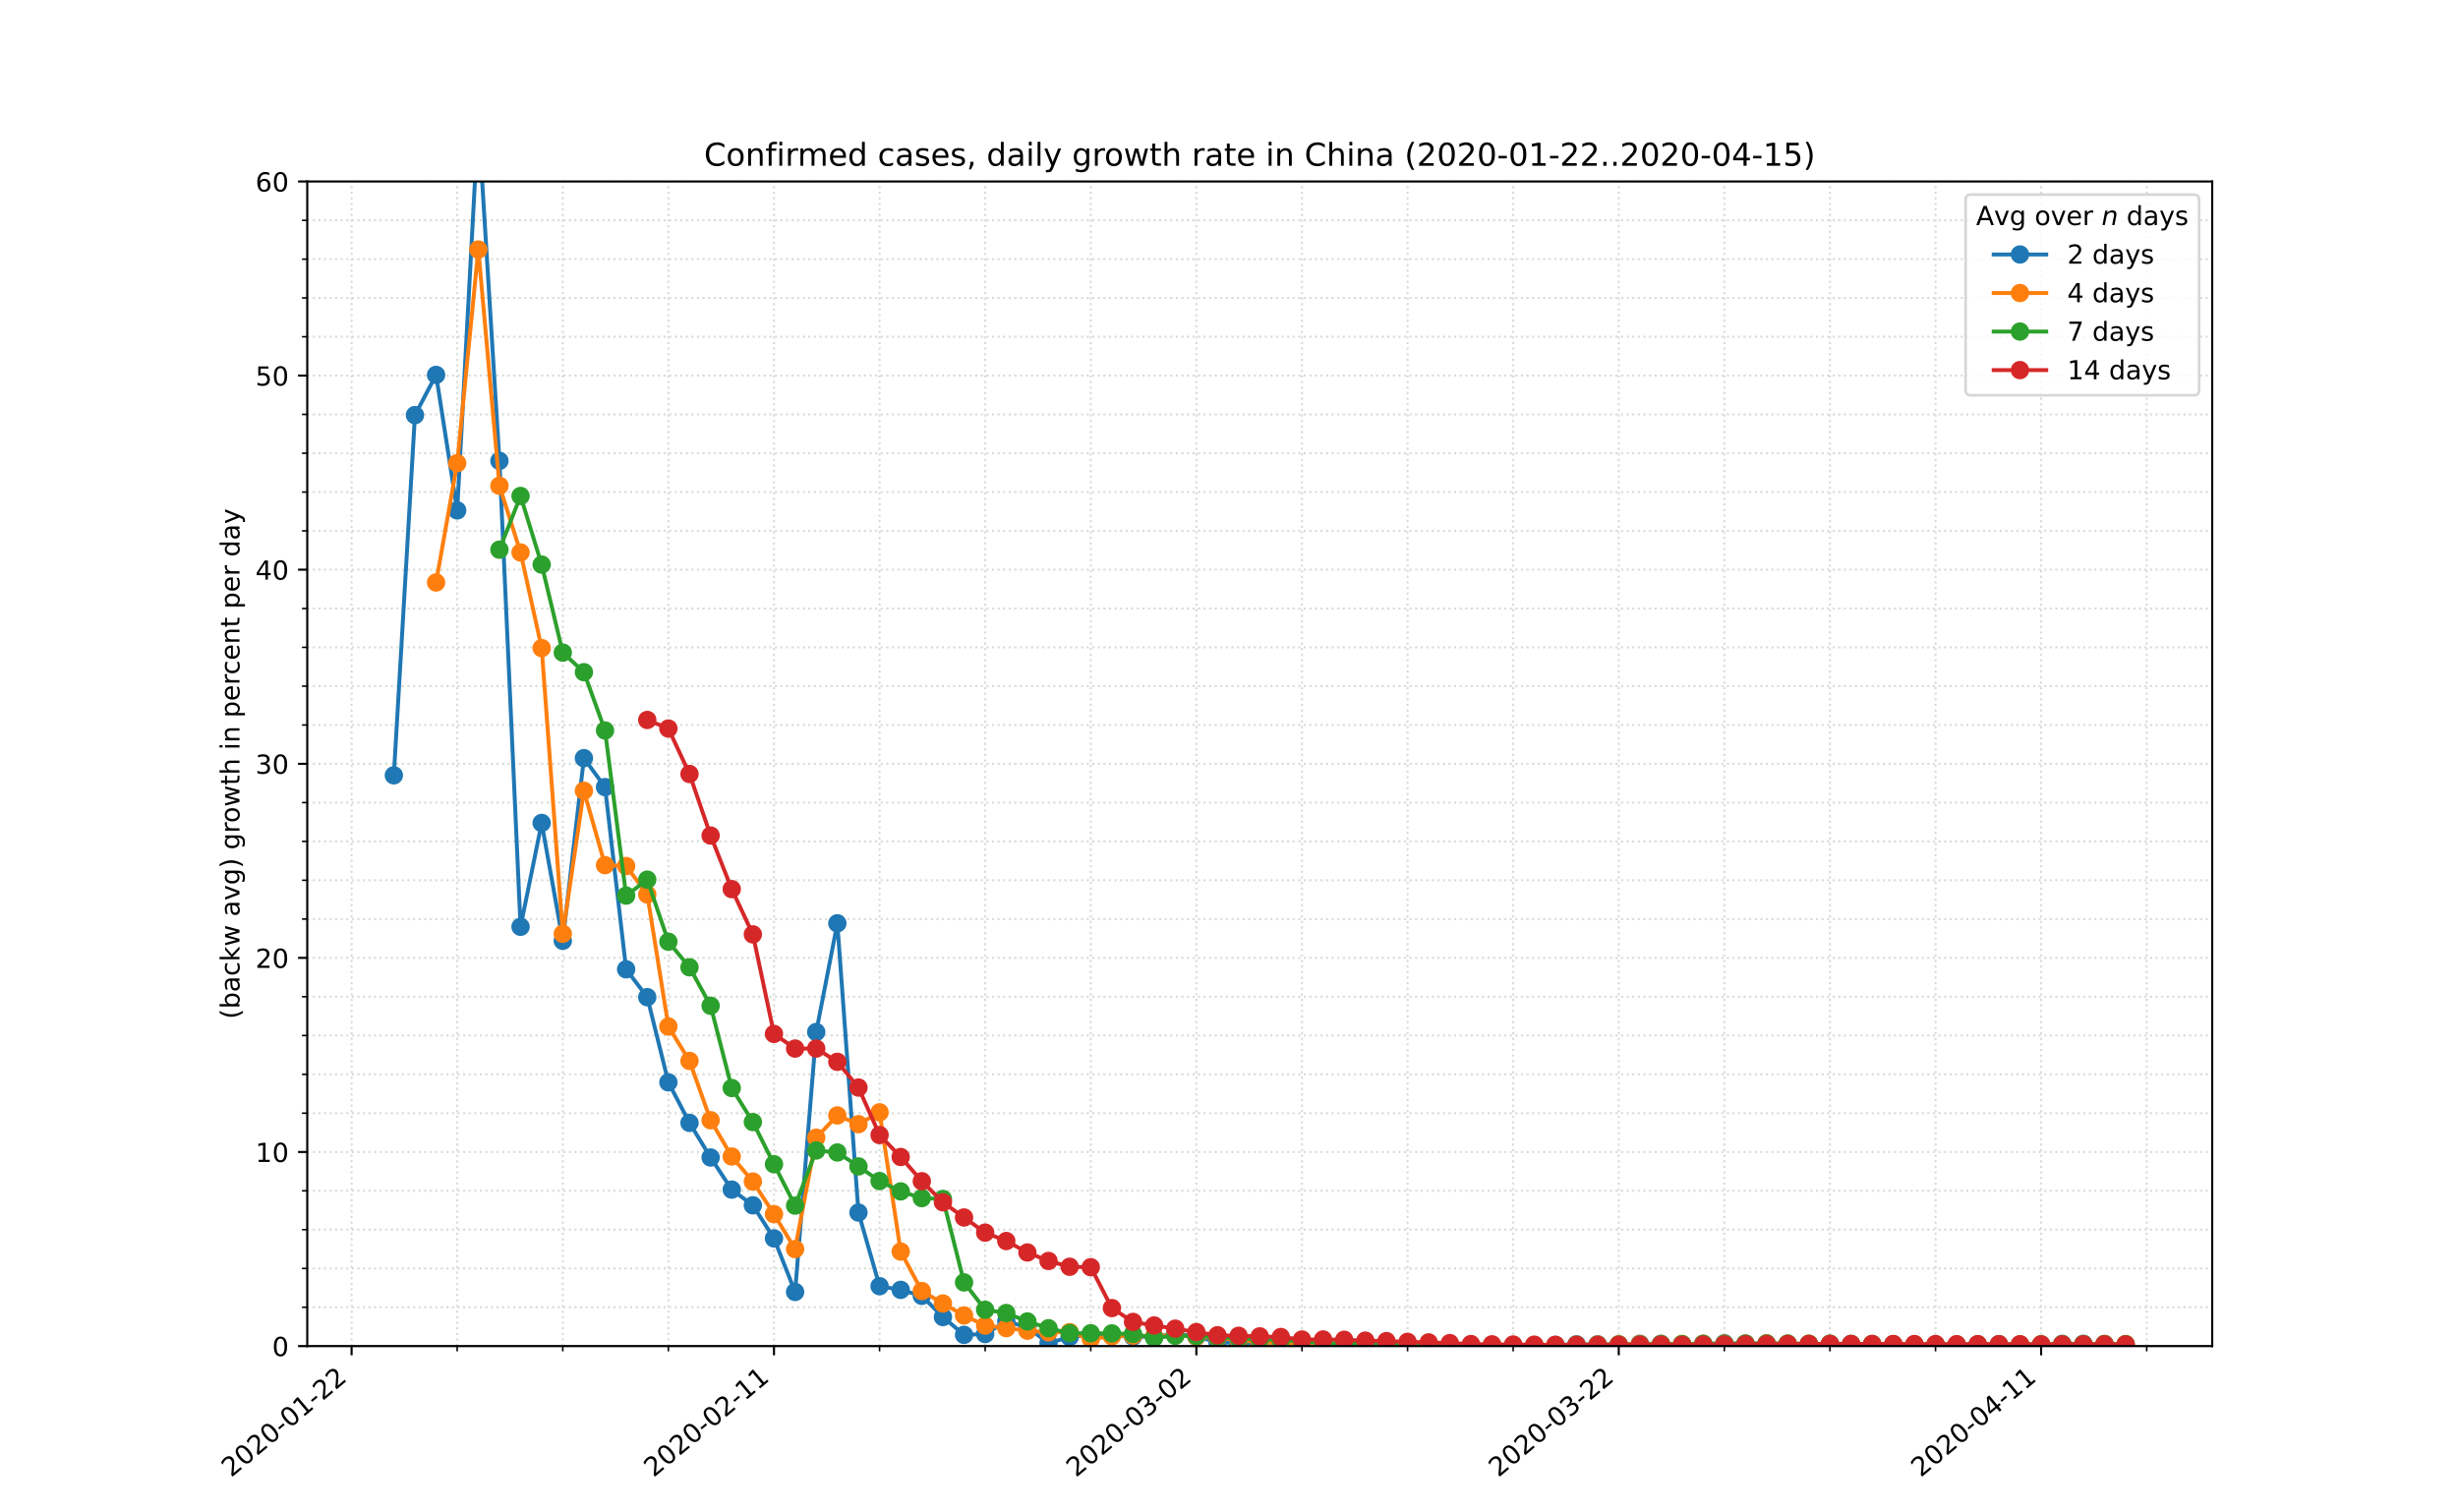 <?xml version="1.0" encoding="utf-8" standalone="no"?>
<!DOCTYPE svg PUBLIC "-//W3C//DTD SVG 1.1//EN"
  "http://www.w3.org/Graphics/SVG/1.1/DTD/svg11.dtd">
<!-- Created with matplotlib (https://matplotlib.org/) -->
<svg height="576pt" version="1.1" viewBox="0 0 936 576" width="936pt" xmlns="http://www.w3.org/2000/svg" xmlns:xlink="http://www.w3.org/1999/xlink">
 <defs>
  <style type="text/css">
*{stroke-linecap:butt;stroke-linejoin:round;}
  </style>
 </defs>
 <g id="figure_1">
  <g id="patch_1">
   <path d="M 0 576 
L 936 576 
L 936 0 
L 0 0 
z
" style="fill:#ffffff;"/>
  </g>
  <g id="axes_1">
   <g id="patch_2">
    <path d="M 117 512.64 
L 842.4 512.64 
L 842.4 69.12 
L 117 69.12 
z
" style="fill:#ffffff;"/>
   </g>
   <g id="matplotlib.axis_1">
    <g id="xtick_1">
     <g id="line2d_1">
      <path clip-path="url(#pa291dd214c)" d="M 133.888 512.64 
L 133.888 69.12 
" style="fill:none;stroke:#d8dcd6;stroke-dasharray:0.8,1.32;stroke-dashoffset:0;stroke-width:0.8;"/>
     </g>
     <g id="line2d_2">
      <defs>
       <path d="M 0 0 
L 0 3.5 
" id="m91042fa8af" style="stroke:#000000;stroke-width:0.8;"/>
      </defs>
      <g>
       <use style="stroke:#000000;stroke-width:0.8;" x="133.888" xlink:href="#m91042fa8af" y="512.64"/>
      </g>
     </g>
     <g id="text_1">
      <!-- 2020-01-22 -->
      <defs>
       <path d="M 19.188 8.297 
L 53.609 8.297 
L 53.609 0 
L 7.328 0 
L 7.328 8.297 
Q 12.938 14.109 22.625 23.891 
Q 32.328 33.688 34.812 36.531 
Q 39.547 41.844 41.422 45.531 
Q 43.312 49.219 43.312 52.781 
Q 43.312 58.594 39.234 62.25 
Q 35.156 65.922 28.609 65.922 
Q 23.969 65.922 18.812 64.312 
Q 13.672 62.703 7.812 59.422 
L 7.812 69.391 
Q 13.766 71.781 18.938 73 
Q 24.125 74.219 28.422 74.219 
Q 39.75 74.219 46.484 68.547 
Q 53.219 62.891 53.219 53.422 
Q 53.219 48.922 51.531 44.891 
Q 49.859 40.875 45.406 35.406 
Q 44.188 33.984 37.641 27.219 
Q 31.109 20.453 19.188 8.297 
z
" id="DejaVuSans-50"/>
       <path d="M 31.781 66.406 
Q 24.172 66.406 20.328 58.906 
Q 16.5 51.422 16.5 36.375 
Q 16.5 21.391 20.328 13.891 
Q 24.172 6.391 31.781 6.391 
Q 39.453 6.391 43.281 13.891 
Q 47.125 21.391 47.125 36.375 
Q 47.125 51.422 43.281 58.906 
Q 39.453 66.406 31.781 66.406 
z
M 31.781 74.219 
Q 44.047 74.219 50.516 64.516 
Q 56.984 54.828 56.984 36.375 
Q 56.984 17.969 50.516 8.266 
Q 44.047 -1.422 31.781 -1.422 
Q 19.531 -1.422 13.062 8.266 
Q 6.594 17.969 6.594 36.375 
Q 6.594 54.828 13.062 64.516 
Q 19.531 74.219 31.781 74.219 
z
" id="DejaVuSans-48"/>
       <path d="M 4.891 31.391 
L 31.203 31.391 
L 31.203 23.391 
L 4.891 23.391 
z
" id="DejaVuSans-45"/>
       <path d="M 12.406 8.297 
L 28.516 8.297 
L 28.516 63.922 
L 10.984 60.406 
L 10.984 69.391 
L 28.422 72.906 
L 38.281 72.906 
L 38.281 8.297 
L 54.391 8.297 
L 54.391 0 
L 12.406 0 
z
" id="DejaVuSans-49"/>
      </defs>
      <g transform="translate(88.033 562.817)rotate(-40)scale(0.1 -0.1)">
       <use xlink:href="#DejaVuSans-50"/>
       <use x="63.623" xlink:href="#DejaVuSans-48"/>
       <use x="127.246" xlink:href="#DejaVuSans-50"/>
       <use x="190.869" xlink:href="#DejaVuSans-48"/>
       <use x="254.492" xlink:href="#DejaVuSans-45"/>
       <use x="290.576" xlink:href="#DejaVuSans-48"/>
       <use x="354.199" xlink:href="#DejaVuSans-49"/>
       <use x="417.822" xlink:href="#DejaVuSans-45"/>
       <use x="453.906" xlink:href="#DejaVuSans-50"/>
       <use x="517.529" xlink:href="#DejaVuSans-50"/>
      </g>
     </g>
    </g>
    <g id="xtick_2">
     <g id="line2d_3">
      <path clip-path="url(#pa291dd214c)" d="M 294.731 512.64 
L 294.731 69.12 
" style="fill:none;stroke:#d8dcd6;stroke-dasharray:0.8,1.32;stroke-dashoffset:0;stroke-width:0.8;"/>
     </g>
     <g id="line2d_4">
      <g>
       <use style="stroke:#000000;stroke-width:0.8;" x="294.731" xlink:href="#m91042fa8af" y="512.64"/>
      </g>
     </g>
     <g id="text_2">
      <!-- 2020-02-11 -->
      <g transform="translate(248.875 562.817)rotate(-40)scale(0.1 -0.1)">
       <use xlink:href="#DejaVuSans-50"/>
       <use x="63.623" xlink:href="#DejaVuSans-48"/>
       <use x="127.246" xlink:href="#DejaVuSans-50"/>
       <use x="190.869" xlink:href="#DejaVuSans-48"/>
       <use x="254.492" xlink:href="#DejaVuSans-45"/>
       <use x="290.576" xlink:href="#DejaVuSans-48"/>
       <use x="354.199" xlink:href="#DejaVuSans-50"/>
       <use x="417.822" xlink:href="#DejaVuSans-45"/>
       <use x="453.906" xlink:href="#DejaVuSans-49"/>
       <use x="517.529" xlink:href="#DejaVuSans-49"/>
      </g>
     </g>
    </g>
    <g id="xtick_3">
     <g id="line2d_5">
      <path clip-path="url(#pa291dd214c)" d="M 455.574 512.64 
L 455.574 69.12 
" style="fill:none;stroke:#d8dcd6;stroke-dasharray:0.8,1.32;stroke-dashoffset:0;stroke-width:0.8;"/>
     </g>
     <g id="line2d_6">
      <g>
       <use style="stroke:#000000;stroke-width:0.8;" x="455.574" xlink:href="#m91042fa8af" y="512.64"/>
      </g>
     </g>
     <g id="text_3">
      <!-- 2020-03-02 -->
      <defs>
       <path d="M 40.578 39.312 
Q 47.656 37.797 51.625 33 
Q 55.609 28.219 55.609 21.188 
Q 55.609 10.406 48.188 4.484 
Q 40.766 -1.422 27.094 -1.422 
Q 22.516 -1.422 17.656 -0.516 
Q 12.797 0.391 7.625 2.203 
L 7.625 11.719 
Q 11.719 9.328 16.594 8.109 
Q 21.484 6.891 26.812 6.891 
Q 36.078 6.891 40.938 10.547 
Q 45.797 14.203 45.797 21.188 
Q 45.797 27.641 41.281 31.266 
Q 36.766 34.906 28.719 34.906 
L 20.219 34.906 
L 20.219 43.016 
L 29.109 43.016 
Q 36.375 43.016 40.234 45.922 
Q 44.094 48.828 44.094 54.297 
Q 44.094 59.906 40.109 62.906 
Q 36.141 65.922 28.719 65.922 
Q 24.656 65.922 20.016 65.031 
Q 15.375 64.156 9.812 62.312 
L 9.812 71.094 
Q 15.438 72.656 20.344 73.438 
Q 25.25 74.219 29.594 74.219 
Q 40.828 74.219 47.359 69.109 
Q 53.906 64.016 53.906 55.328 
Q 53.906 49.266 50.438 45.094 
Q 46.969 40.922 40.578 39.312 
z
" id="DejaVuSans-51"/>
      </defs>
      <g transform="translate(409.718 562.817)rotate(-40)scale(0.1 -0.1)">
       <use xlink:href="#DejaVuSans-50"/>
       <use x="63.623" xlink:href="#DejaVuSans-48"/>
       <use x="127.246" xlink:href="#DejaVuSans-50"/>
       <use x="190.869" xlink:href="#DejaVuSans-48"/>
       <use x="254.492" xlink:href="#DejaVuSans-45"/>
       <use x="290.576" xlink:href="#DejaVuSans-48"/>
       <use x="354.199" xlink:href="#DejaVuSans-51"/>
       <use x="417.822" xlink:href="#DejaVuSans-45"/>
       <use x="453.906" xlink:href="#DejaVuSans-48"/>
       <use x="517.529" xlink:href="#DejaVuSans-50"/>
      </g>
     </g>
    </g>
    <g id="xtick_4">
     <g id="line2d_7">
      <path clip-path="url(#pa291dd214c)" d="M 616.416 512.64 
L 616.416 69.12 
" style="fill:none;stroke:#d8dcd6;stroke-dasharray:0.8,1.32;stroke-dashoffset:0;stroke-width:0.8;"/>
     </g>
     <g id="line2d_8">
      <g>
       <use style="stroke:#000000;stroke-width:0.8;" x="616.416" xlink:href="#m91042fa8af" y="512.64"/>
      </g>
     </g>
     <g id="text_4">
      <!-- 2020-03-22 -->
      <g transform="translate(570.56 562.817)rotate(-40)scale(0.1 -0.1)">
       <use xlink:href="#DejaVuSans-50"/>
       <use x="63.623" xlink:href="#DejaVuSans-48"/>
       <use x="127.246" xlink:href="#DejaVuSans-50"/>
       <use x="190.869" xlink:href="#DejaVuSans-48"/>
       <use x="254.492" xlink:href="#DejaVuSans-45"/>
       <use x="290.576" xlink:href="#DejaVuSans-48"/>
       <use x="354.199" xlink:href="#DejaVuSans-51"/>
       <use x="417.822" xlink:href="#DejaVuSans-45"/>
       <use x="453.906" xlink:href="#DejaVuSans-50"/>
       <use x="517.529" xlink:href="#DejaVuSans-50"/>
      </g>
     </g>
    </g>
    <g id="xtick_5">
     <g id="line2d_9">
      <path clip-path="url(#pa291dd214c)" d="M 777.259 512.64 
L 777.259 69.12 
" style="fill:none;stroke:#d8dcd6;stroke-dasharray:0.8,1.32;stroke-dashoffset:0;stroke-width:0.8;"/>
     </g>
     <g id="line2d_10">
      <g>
       <use style="stroke:#000000;stroke-width:0.8;" x="777.259" xlink:href="#m91042fa8af" y="512.64"/>
      </g>
     </g>
     <g id="text_5">
      <!-- 2020-04-11 -->
      <defs>
       <path d="M 37.797 64.312 
L 12.891 25.391 
L 37.797 25.391 
z
M 35.203 72.906 
L 47.609 72.906 
L 47.609 25.391 
L 58.016 25.391 
L 58.016 17.188 
L 47.609 17.188 
L 47.609 0 
L 37.797 0 
L 37.797 17.188 
L 4.891 17.188 
L 4.891 26.703 
z
" id="DejaVuSans-52"/>
      </defs>
      <g transform="translate(731.403 562.817)rotate(-40)scale(0.1 -0.1)">
       <use xlink:href="#DejaVuSans-50"/>
       <use x="63.623" xlink:href="#DejaVuSans-48"/>
       <use x="127.246" xlink:href="#DejaVuSans-50"/>
       <use x="190.869" xlink:href="#DejaVuSans-48"/>
       <use x="254.492" xlink:href="#DejaVuSans-45"/>
       <use x="290.576" xlink:href="#DejaVuSans-48"/>
       <use x="354.199" xlink:href="#DejaVuSans-52"/>
       <use x="417.822" xlink:href="#DejaVuSans-45"/>
       <use x="453.906" xlink:href="#DejaVuSans-49"/>
       <use x="517.529" xlink:href="#DejaVuSans-49"/>
      </g>
     </g>
    </g>
    <g id="xtick_6">
     <g id="line2d_11">
      <path clip-path="url(#pa291dd214c)" d="M 174.099 512.64 
L 174.099 69.12 
" style="fill:none;stroke:#d8dcd6;stroke-dasharray:0.8,1.32;stroke-dashoffset:0;stroke-width:0.8;"/>
     </g>
     <g id="line2d_12">
      <defs>
       <path d="M 0 0 
L 0 2 
" id="m02e02006aa" style="stroke:#000000;stroke-width:0.6;"/>
      </defs>
      <g>
       <use style="stroke:#000000;stroke-width:0.6;" x="174.099" xlink:href="#m02e02006aa" y="512.64"/>
      </g>
     </g>
    </g>
    <g id="xtick_7">
     <g id="line2d_13">
      <path clip-path="url(#pa291dd214c)" d="M 214.31 512.64 
L 214.31 69.12 
" style="fill:none;stroke:#d8dcd6;stroke-dasharray:0.8,1.32;stroke-dashoffset:0;stroke-width:0.8;"/>
     </g>
     <g id="line2d_14">
      <g>
       <use style="stroke:#000000;stroke-width:0.6;" x="214.31" xlink:href="#m02e02006aa" y="512.64"/>
      </g>
     </g>
    </g>
    <g id="xtick_8">
     <g id="line2d_15">
      <path clip-path="url(#pa291dd214c)" d="M 254.52 512.64 
L 254.52 69.12 
" style="fill:none;stroke:#d8dcd6;stroke-dasharray:0.8,1.32;stroke-dashoffset:0;stroke-width:0.8;"/>
     </g>
     <g id="line2d_16">
      <g>
       <use style="stroke:#000000;stroke-width:0.6;" x="254.52" xlink:href="#m02e02006aa" y="512.64"/>
      </g>
     </g>
    </g>
    <g id="xtick_9">
     <g id="line2d_17">
      <path clip-path="url(#pa291dd214c)" d="M 334.942 512.64 
L 334.942 69.12 
" style="fill:none;stroke:#d8dcd6;stroke-dasharray:0.8,1.32;stroke-dashoffset:0;stroke-width:0.8;"/>
     </g>
     <g id="line2d_18">
      <g>
       <use style="stroke:#000000;stroke-width:0.6;" x="334.942" xlink:href="#m02e02006aa" y="512.64"/>
      </g>
     </g>
    </g>
    <g id="xtick_10">
     <g id="line2d_19">
      <path clip-path="url(#pa291dd214c)" d="M 375.152 512.64 
L 375.152 69.12 
" style="fill:none;stroke:#d8dcd6;stroke-dasharray:0.8,1.32;stroke-dashoffset:0;stroke-width:0.8;"/>
     </g>
     <g id="line2d_20">
      <g>
       <use style="stroke:#000000;stroke-width:0.6;" x="375.152" xlink:href="#m02e02006aa" y="512.64"/>
      </g>
     </g>
    </g>
    <g id="xtick_11">
     <g id="line2d_21">
      <path clip-path="url(#pa291dd214c)" d="M 415.363 512.64 
L 415.363 69.12 
" style="fill:none;stroke:#d8dcd6;stroke-dasharray:0.8,1.32;stroke-dashoffset:0;stroke-width:0.8;"/>
     </g>
     <g id="line2d_22">
      <g>
       <use style="stroke:#000000;stroke-width:0.6;" x="415.363" xlink:href="#m02e02006aa" y="512.64"/>
      </g>
     </g>
    </g>
    <g id="xtick_12">
     <g id="line2d_23">
      <path clip-path="url(#pa291dd214c)" d="M 495.784 512.64 
L 495.784 69.12 
" style="fill:none;stroke:#d8dcd6;stroke-dasharray:0.8,1.32;stroke-dashoffset:0;stroke-width:0.8;"/>
     </g>
     <g id="line2d_24">
      <g>
       <use style="stroke:#000000;stroke-width:0.6;" x="495.784" xlink:href="#m02e02006aa" y="512.64"/>
      </g>
     </g>
    </g>
    <g id="xtick_13">
     <g id="line2d_25">
      <path clip-path="url(#pa291dd214c)" d="M 535.995 512.64 
L 535.995 69.12 
" style="fill:none;stroke:#d8dcd6;stroke-dasharray:0.8,1.32;stroke-dashoffset:0;stroke-width:0.8;"/>
     </g>
     <g id="line2d_26">
      <g>
       <use style="stroke:#000000;stroke-width:0.6;" x="535.995" xlink:href="#m02e02006aa" y="512.64"/>
      </g>
     </g>
    </g>
    <g id="xtick_14">
     <g id="line2d_27">
      <path clip-path="url(#pa291dd214c)" d="M 576.206 512.64 
L 576.206 69.12 
" style="fill:none;stroke:#d8dcd6;stroke-dasharray:0.8,1.32;stroke-dashoffset:0;stroke-width:0.8;"/>
     </g>
     <g id="line2d_28">
      <g>
       <use style="stroke:#000000;stroke-width:0.6;" x="576.206" xlink:href="#m02e02006aa" y="512.64"/>
      </g>
     </g>
    </g>
    <g id="xtick_15">
     <g id="line2d_29">
      <path clip-path="url(#pa291dd214c)" d="M 656.627 512.64 
L 656.627 69.12 
" style="fill:none;stroke:#d8dcd6;stroke-dasharray:0.8,1.32;stroke-dashoffset:0;stroke-width:0.8;"/>
     </g>
     <g id="line2d_30">
      <g>
       <use style="stroke:#000000;stroke-width:0.6;" x="656.627" xlink:href="#m02e02006aa" y="512.64"/>
      </g>
     </g>
    </g>
    <g id="xtick_16">
     <g id="line2d_31">
      <path clip-path="url(#pa291dd214c)" d="M 696.837 512.64 
L 696.837 69.12 
" style="fill:none;stroke:#d8dcd6;stroke-dasharray:0.8,1.32;stroke-dashoffset:0;stroke-width:0.8;"/>
     </g>
     <g id="line2d_32">
      <g>
       <use style="stroke:#000000;stroke-width:0.6;" x="696.837" xlink:href="#m02e02006aa" y="512.64"/>
      </g>
     </g>
    </g>
    <g id="xtick_17">
     <g id="line2d_33">
      <path clip-path="url(#pa291dd214c)" d="M 737.048 512.64 
L 737.048 69.12 
" style="fill:none;stroke:#d8dcd6;stroke-dasharray:0.8,1.32;stroke-dashoffset:0;stroke-width:0.8;"/>
     </g>
     <g id="line2d_34">
      <g>
       <use style="stroke:#000000;stroke-width:0.6;" x="737.048" xlink:href="#m02e02006aa" y="512.64"/>
      </g>
     </g>
    </g>
    <g id="xtick_18">
     <g id="line2d_35">
      <path clip-path="url(#pa291dd214c)" d="M 817.469 512.64 
L 817.469 69.12 
" style="fill:none;stroke:#d8dcd6;stroke-dasharray:0.8,1.32;stroke-dashoffset:0;stroke-width:0.8;"/>
     </g>
     <g id="line2d_36">
      <g>
       <use style="stroke:#000000;stroke-width:0.6;" x="817.469" xlink:href="#m02e02006aa" y="512.64"/>
      </g>
     </g>
    </g>
   </g>
   <g id="matplotlib.axis_2">
    <g id="ytick_1">
     <g id="line2d_37">
      <path clip-path="url(#pa291dd214c)" d="M 117 512.64 
L 842.4 512.64 
" style="fill:none;stroke:#d8dcd6;stroke-dasharray:0.8,1.32;stroke-dashoffset:0;stroke-width:0.8;"/>
     </g>
     <g id="line2d_38">
      <defs>
       <path d="M 0 0 
L -3.5 0 
" id="mfb687da56a" style="stroke:#000000;stroke-width:0.8;"/>
      </defs>
      <g>
       <use style="stroke:#000000;stroke-width:0.8;" x="117" xlink:href="#mfb687da56a" y="512.64"/>
      </g>
     </g>
     <g id="text_6">
      <!-- 0 -->
      <g transform="translate(103.638 516.439)scale(0.1 -0.1)">
       <use xlink:href="#DejaVuSans-48"/>
      </g>
     </g>
    </g>
    <g id="ytick_2">
     <g id="line2d_39">
      <path clip-path="url(#pa291dd214c)" d="M 117 438.72 
L 842.4 438.72 
" style="fill:none;stroke:#d8dcd6;stroke-dasharray:0.8,1.32;stroke-dashoffset:0;stroke-width:0.8;"/>
     </g>
     <g id="line2d_40">
      <g>
       <use style="stroke:#000000;stroke-width:0.8;" x="117" xlink:href="#mfb687da56a" y="438.72"/>
      </g>
     </g>
     <g id="text_7">
      <!-- 10 -->
      <g transform="translate(97.275 442.519)scale(0.1 -0.1)">
       <use xlink:href="#DejaVuSans-49"/>
       <use x="63.623" xlink:href="#DejaVuSans-48"/>
      </g>
     </g>
    </g>
    <g id="ytick_3">
     <g id="line2d_41">
      <path clip-path="url(#pa291dd214c)" d="M 117 364.8 
L 842.4 364.8 
" style="fill:none;stroke:#d8dcd6;stroke-dasharray:0.8,1.32;stroke-dashoffset:0;stroke-width:0.8;"/>
     </g>
     <g id="line2d_42">
      <g>
       <use style="stroke:#000000;stroke-width:0.8;" x="117" xlink:href="#mfb687da56a" y="364.8"/>
      </g>
     </g>
     <g id="text_8">
      <!-- 20 -->
      <g transform="translate(97.275 368.599)scale(0.1 -0.1)">
       <use xlink:href="#DejaVuSans-50"/>
       <use x="63.623" xlink:href="#DejaVuSans-48"/>
      </g>
     </g>
    </g>
    <g id="ytick_4">
     <g id="line2d_43">
      <path clip-path="url(#pa291dd214c)" d="M 117 290.88 
L 842.4 290.88 
" style="fill:none;stroke:#d8dcd6;stroke-dasharray:0.8,1.32;stroke-dashoffset:0;stroke-width:0.8;"/>
     </g>
     <g id="line2d_44">
      <g>
       <use style="stroke:#000000;stroke-width:0.8;" x="117" xlink:href="#mfb687da56a" y="290.88"/>
      </g>
     </g>
     <g id="text_9">
      <!-- 30 -->
      <g transform="translate(97.275 294.679)scale(0.1 -0.1)">
       <use xlink:href="#DejaVuSans-51"/>
       <use x="63.623" xlink:href="#DejaVuSans-48"/>
      </g>
     </g>
    </g>
    <g id="ytick_5">
     <g id="line2d_45">
      <path clip-path="url(#pa291dd214c)" d="M 117 216.96 
L 842.4 216.96 
" style="fill:none;stroke:#d8dcd6;stroke-dasharray:0.8,1.32;stroke-dashoffset:0;stroke-width:0.8;"/>
     </g>
     <g id="line2d_46">
      <g>
       <use style="stroke:#000000;stroke-width:0.8;" x="117" xlink:href="#mfb687da56a" y="216.96"/>
      </g>
     </g>
     <g id="text_10">
      <!-- 40 -->
      <g transform="translate(97.275 220.759)scale(0.1 -0.1)">
       <use xlink:href="#DejaVuSans-52"/>
       <use x="63.623" xlink:href="#DejaVuSans-48"/>
      </g>
     </g>
    </g>
    <g id="ytick_6">
     <g id="line2d_47">
      <path clip-path="url(#pa291dd214c)" d="M 117 143.04 
L 842.4 143.04 
" style="fill:none;stroke:#d8dcd6;stroke-dasharray:0.8,1.32;stroke-dashoffset:0;stroke-width:0.8;"/>
     </g>
     <g id="line2d_48">
      <g>
       <use style="stroke:#000000;stroke-width:0.8;" x="117" xlink:href="#mfb687da56a" y="143.04"/>
      </g>
     </g>
     <g id="text_11">
      <!-- 50 -->
      <defs>
       <path d="M 10.797 72.906 
L 49.516 72.906 
L 49.516 64.594 
L 19.828 64.594 
L 19.828 46.734 
Q 21.969 47.469 24.109 47.828 
Q 26.266 48.188 28.422 48.188 
Q 40.625 48.188 47.75 41.5 
Q 54.891 34.812 54.891 23.391 
Q 54.891 11.625 47.562 5.094 
Q 40.234 -1.422 26.906 -1.422 
Q 22.312 -1.422 17.547 -0.641 
Q 12.797 0.141 7.719 1.703 
L 7.719 11.625 
Q 12.109 9.234 16.797 8.062 
Q 21.484 6.891 26.703 6.891 
Q 35.156 6.891 40.078 11.328 
Q 45.016 15.766 45.016 23.391 
Q 45.016 31 40.078 35.438 
Q 35.156 39.891 26.703 39.891 
Q 22.75 39.891 18.812 39.016 
Q 14.891 38.141 10.797 36.281 
z
" id="DejaVuSans-53"/>
      </defs>
      <g transform="translate(97.275 146.839)scale(0.1 -0.1)">
       <use xlink:href="#DejaVuSans-53"/>
       <use x="63.623" xlink:href="#DejaVuSans-48"/>
      </g>
     </g>
    </g>
    <g id="ytick_7">
     <g id="line2d_49">
      <path clip-path="url(#pa291dd214c)" d="M 117 69.12 
L 842.4 69.12 
" style="fill:none;stroke:#d8dcd6;stroke-dasharray:0.8,1.32;stroke-dashoffset:0;stroke-width:0.8;"/>
     </g>
     <g id="line2d_50">
      <g>
       <use style="stroke:#000000;stroke-width:0.8;" x="117" xlink:href="#mfb687da56a" y="69.12"/>
      </g>
     </g>
     <g id="text_12">
      <!-- 60 -->
      <defs>
       <path d="M 33.016 40.375 
Q 26.375 40.375 22.484 35.828 
Q 18.609 31.297 18.609 23.391 
Q 18.609 15.531 22.484 10.953 
Q 26.375 6.391 33.016 6.391 
Q 39.656 6.391 43.531 10.953 
Q 47.406 15.531 47.406 23.391 
Q 47.406 31.297 43.531 35.828 
Q 39.656 40.375 33.016 40.375 
z
M 52.594 71.297 
L 52.594 62.312 
Q 48.875 64.062 45.094 64.984 
Q 41.312 65.922 37.594 65.922 
Q 27.828 65.922 22.672 59.328 
Q 17.531 52.734 16.797 39.406 
Q 19.672 43.656 24.016 45.922 
Q 28.375 48.188 33.594 48.188 
Q 44.578 48.188 50.953 41.516 
Q 57.328 34.859 57.328 23.391 
Q 57.328 12.156 50.688 5.359 
Q 44.047 -1.422 33.016 -1.422 
Q 20.359 -1.422 13.672 8.266 
Q 6.984 17.969 6.984 36.375 
Q 6.984 53.656 15.188 63.938 
Q 23.391 74.219 37.203 74.219 
Q 40.922 74.219 44.703 73.484 
Q 48.484 72.75 52.594 71.297 
z
" id="DejaVuSans-54"/>
      </defs>
      <g transform="translate(97.275 72.919)scale(0.1 -0.1)">
       <use xlink:href="#DejaVuSans-54"/>
       <use x="63.623" xlink:href="#DejaVuSans-48"/>
      </g>
     </g>
    </g>
    <g id="ytick_8">
     <g id="line2d_51">
      <path clip-path="url(#pa291dd214c)" d="M 117 497.856 
L 842.4 497.856 
" style="fill:none;stroke:#d8dcd6;stroke-dasharray:0.8,1.32;stroke-dashoffset:0;stroke-width:0.8;"/>
     </g>
     <g id="line2d_52">
      <defs>
       <path d="M 0 0 
L -2 0 
" id="m0c128a25e5" style="stroke:#000000;stroke-width:0.6;"/>
      </defs>
      <g>
       <use style="stroke:#000000;stroke-width:0.6;" x="117" xlink:href="#m0c128a25e5" y="497.856"/>
      </g>
     </g>
    </g>
    <g id="ytick_9">
     <g id="line2d_53">
      <path clip-path="url(#pa291dd214c)" d="M 117 483.072 
L 842.4 483.072 
" style="fill:none;stroke:#d8dcd6;stroke-dasharray:0.8,1.32;stroke-dashoffset:0;stroke-width:0.8;"/>
     </g>
     <g id="line2d_54">
      <g>
       <use style="stroke:#000000;stroke-width:0.6;" x="117" xlink:href="#m0c128a25e5" y="483.072"/>
      </g>
     </g>
    </g>
    <g id="ytick_10">
     <g id="line2d_55">
      <path clip-path="url(#pa291dd214c)" d="M 117 468.288 
L 842.4 468.288 
" style="fill:none;stroke:#d8dcd6;stroke-dasharray:0.8,1.32;stroke-dashoffset:0;stroke-width:0.8;"/>
     </g>
     <g id="line2d_56">
      <g>
       <use style="stroke:#000000;stroke-width:0.6;" x="117" xlink:href="#m0c128a25e5" y="468.288"/>
      </g>
     </g>
    </g>
    <g id="ytick_11">
     <g id="line2d_57">
      <path clip-path="url(#pa291dd214c)" d="M 117 453.504 
L 842.4 453.504 
" style="fill:none;stroke:#d8dcd6;stroke-dasharray:0.8,1.32;stroke-dashoffset:0;stroke-width:0.8;"/>
     </g>
     <g id="line2d_58">
      <g>
       <use style="stroke:#000000;stroke-width:0.6;" x="117" xlink:href="#m0c128a25e5" y="453.504"/>
      </g>
     </g>
    </g>
    <g id="ytick_12">
     <g id="line2d_59">
      <path clip-path="url(#pa291dd214c)" d="M 117 423.936 
L 842.4 423.936 
" style="fill:none;stroke:#d8dcd6;stroke-dasharray:0.8,1.32;stroke-dashoffset:0;stroke-width:0.8;"/>
     </g>
     <g id="line2d_60">
      <g>
       <use style="stroke:#000000;stroke-width:0.6;" x="117" xlink:href="#m0c128a25e5" y="423.936"/>
      </g>
     </g>
    </g>
    <g id="ytick_13">
     <g id="line2d_61">
      <path clip-path="url(#pa291dd214c)" d="M 117 409.152 
L 842.4 409.152 
" style="fill:none;stroke:#d8dcd6;stroke-dasharray:0.8,1.32;stroke-dashoffset:0;stroke-width:0.8;"/>
     </g>
     <g id="line2d_62">
      <g>
       <use style="stroke:#000000;stroke-width:0.6;" x="117" xlink:href="#m0c128a25e5" y="409.152"/>
      </g>
     </g>
    </g>
    <g id="ytick_14">
     <g id="line2d_63">
      <path clip-path="url(#pa291dd214c)" d="M 117 394.368 
L 842.4 394.368 
" style="fill:none;stroke:#d8dcd6;stroke-dasharray:0.8,1.32;stroke-dashoffset:0;stroke-width:0.8;"/>
     </g>
     <g id="line2d_64">
      <g>
       <use style="stroke:#000000;stroke-width:0.6;" x="117" xlink:href="#m0c128a25e5" y="394.368"/>
      </g>
     </g>
    </g>
    <g id="ytick_15">
     <g id="line2d_65">
      <path clip-path="url(#pa291dd214c)" d="M 117 379.584 
L 842.4 379.584 
" style="fill:none;stroke:#d8dcd6;stroke-dasharray:0.8,1.32;stroke-dashoffset:0;stroke-width:0.8;"/>
     </g>
     <g id="line2d_66">
      <g>
       <use style="stroke:#000000;stroke-width:0.6;" x="117" xlink:href="#m0c128a25e5" y="379.584"/>
      </g>
     </g>
    </g>
    <g id="ytick_16">
     <g id="line2d_67">
      <path clip-path="url(#pa291dd214c)" d="M 117 350.016 
L 842.4 350.016 
" style="fill:none;stroke:#d8dcd6;stroke-dasharray:0.8,1.32;stroke-dashoffset:0;stroke-width:0.8;"/>
     </g>
     <g id="line2d_68">
      <g>
       <use style="stroke:#000000;stroke-width:0.6;" x="117" xlink:href="#m0c128a25e5" y="350.016"/>
      </g>
     </g>
    </g>
    <g id="ytick_17">
     <g id="line2d_69">
      <path clip-path="url(#pa291dd214c)" d="M 117 335.232 
L 842.4 335.232 
" style="fill:none;stroke:#d8dcd6;stroke-dasharray:0.8,1.32;stroke-dashoffset:0;stroke-width:0.8;"/>
     </g>
     <g id="line2d_70">
      <g>
       <use style="stroke:#000000;stroke-width:0.6;" x="117" xlink:href="#m0c128a25e5" y="335.232"/>
      </g>
     </g>
    </g>
    <g id="ytick_18">
     <g id="line2d_71">
      <path clip-path="url(#pa291dd214c)" d="M 117 320.448 
L 842.4 320.448 
" style="fill:none;stroke:#d8dcd6;stroke-dasharray:0.8,1.32;stroke-dashoffset:0;stroke-width:0.8;"/>
     </g>
     <g id="line2d_72">
      <g>
       <use style="stroke:#000000;stroke-width:0.6;" x="117" xlink:href="#m0c128a25e5" y="320.448"/>
      </g>
     </g>
    </g>
    <g id="ytick_19">
     <g id="line2d_73">
      <path clip-path="url(#pa291dd214c)" d="M 117 305.664 
L 842.4 305.664 
" style="fill:none;stroke:#d8dcd6;stroke-dasharray:0.8,1.32;stroke-dashoffset:0;stroke-width:0.8;"/>
     </g>
     <g id="line2d_74">
      <g>
       <use style="stroke:#000000;stroke-width:0.6;" x="117" xlink:href="#m0c128a25e5" y="305.664"/>
      </g>
     </g>
    </g>
    <g id="ytick_20">
     <g id="line2d_75">
      <path clip-path="url(#pa291dd214c)" d="M 117 276.096 
L 842.4 276.096 
" style="fill:none;stroke:#d8dcd6;stroke-dasharray:0.8,1.32;stroke-dashoffset:0;stroke-width:0.8;"/>
     </g>
     <g id="line2d_76">
      <g>
       <use style="stroke:#000000;stroke-width:0.6;" x="117" xlink:href="#m0c128a25e5" y="276.096"/>
      </g>
     </g>
    </g>
    <g id="ytick_21">
     <g id="line2d_77">
      <path clip-path="url(#pa291dd214c)" d="M 117 261.312 
L 842.4 261.312 
" style="fill:none;stroke:#d8dcd6;stroke-dasharray:0.8,1.32;stroke-dashoffset:0;stroke-width:0.8;"/>
     </g>
     <g id="line2d_78">
      <g>
       <use style="stroke:#000000;stroke-width:0.6;" x="117" xlink:href="#m0c128a25e5" y="261.312"/>
      </g>
     </g>
    </g>
    <g id="ytick_22">
     <g id="line2d_79">
      <path clip-path="url(#pa291dd214c)" d="M 117 246.528 
L 842.4 246.528 
" style="fill:none;stroke:#d8dcd6;stroke-dasharray:0.8,1.32;stroke-dashoffset:0;stroke-width:0.8;"/>
     </g>
     <g id="line2d_80">
      <g>
       <use style="stroke:#000000;stroke-width:0.6;" x="117" xlink:href="#m0c128a25e5" y="246.528"/>
      </g>
     </g>
    </g>
    <g id="ytick_23">
     <g id="line2d_81">
      <path clip-path="url(#pa291dd214c)" d="M 117 231.744 
L 842.4 231.744 
" style="fill:none;stroke:#d8dcd6;stroke-dasharray:0.8,1.32;stroke-dashoffset:0;stroke-width:0.8;"/>
     </g>
     <g id="line2d_82">
      <g>
       <use style="stroke:#000000;stroke-width:0.6;" x="117" xlink:href="#m0c128a25e5" y="231.744"/>
      </g>
     </g>
    </g>
    <g id="ytick_24">
     <g id="line2d_83">
      <path clip-path="url(#pa291dd214c)" d="M 117 202.176 
L 842.4 202.176 
" style="fill:none;stroke:#d8dcd6;stroke-dasharray:0.8,1.32;stroke-dashoffset:0;stroke-width:0.8;"/>
     </g>
     <g id="line2d_84">
      <g>
       <use style="stroke:#000000;stroke-width:0.6;" x="117" xlink:href="#m0c128a25e5" y="202.176"/>
      </g>
     </g>
    </g>
    <g id="ytick_25">
     <g id="line2d_85">
      <path clip-path="url(#pa291dd214c)" d="M 117 187.392 
L 842.4 187.392 
" style="fill:none;stroke:#d8dcd6;stroke-dasharray:0.8,1.32;stroke-dashoffset:0;stroke-width:0.8;"/>
     </g>
     <g id="line2d_86">
      <g>
       <use style="stroke:#000000;stroke-width:0.6;" x="117" xlink:href="#m0c128a25e5" y="187.392"/>
      </g>
     </g>
    </g>
    <g id="ytick_26">
     <g id="line2d_87">
      <path clip-path="url(#pa291dd214c)" d="M 117 172.608 
L 842.4 172.608 
" style="fill:none;stroke:#d8dcd6;stroke-dasharray:0.8,1.32;stroke-dashoffset:0;stroke-width:0.8;"/>
     </g>
     <g id="line2d_88">
      <g>
       <use style="stroke:#000000;stroke-width:0.6;" x="117" xlink:href="#m0c128a25e5" y="172.608"/>
      </g>
     </g>
    </g>
    <g id="ytick_27">
     <g id="line2d_89">
      <path clip-path="url(#pa291dd214c)" d="M 117 157.824 
L 842.4 157.824 
" style="fill:none;stroke:#d8dcd6;stroke-dasharray:0.8,1.32;stroke-dashoffset:0;stroke-width:0.8;"/>
     </g>
     <g id="line2d_90">
      <g>
       <use style="stroke:#000000;stroke-width:0.6;" x="117" xlink:href="#m0c128a25e5" y="157.824"/>
      </g>
     </g>
    </g>
    <g id="ytick_28">
     <g id="line2d_91">
      <path clip-path="url(#pa291dd214c)" d="M 117 128.256 
L 842.4 128.256 
" style="fill:none;stroke:#d8dcd6;stroke-dasharray:0.8,1.32;stroke-dashoffset:0;stroke-width:0.8;"/>
     </g>
     <g id="line2d_92">
      <g>
       <use style="stroke:#000000;stroke-width:0.6;" x="117" xlink:href="#m0c128a25e5" y="128.256"/>
      </g>
     </g>
    </g>
    <g id="ytick_29">
     <g id="line2d_93">
      <path clip-path="url(#pa291dd214c)" d="M 117 113.472 
L 842.4 113.472 
" style="fill:none;stroke:#d8dcd6;stroke-dasharray:0.8,1.32;stroke-dashoffset:0;stroke-width:0.8;"/>
     </g>
     <g id="line2d_94">
      <g>
       <use style="stroke:#000000;stroke-width:0.6;" x="117" xlink:href="#m0c128a25e5" y="113.472"/>
      </g>
     </g>
    </g>
    <g id="ytick_30">
     <g id="line2d_95">
      <path clip-path="url(#pa291dd214c)" d="M 117 98.688 
L 842.4 98.688 
" style="fill:none;stroke:#d8dcd6;stroke-dasharray:0.8,1.32;stroke-dashoffset:0;stroke-width:0.8;"/>
     </g>
     <g id="line2d_96">
      <g>
       <use style="stroke:#000000;stroke-width:0.6;" x="117" xlink:href="#m0c128a25e5" y="98.688"/>
      </g>
     </g>
    </g>
    <g id="ytick_31">
     <g id="line2d_97">
      <path clip-path="url(#pa291dd214c)" d="M 117 83.904 
L 842.4 83.904 
" style="fill:none;stroke:#d8dcd6;stroke-dasharray:0.8,1.32;stroke-dashoffset:0;stroke-width:0.8;"/>
     </g>
     <g id="line2d_98">
      <g>
       <use style="stroke:#000000;stroke-width:0.6;" x="117" xlink:href="#m0c128a25e5" y="83.904"/>
      </g>
     </g>
    </g>
    <g id="text_13">
     <!-- (backw avg) growth in percent per day -->
     <defs>
      <path d="M 31 75.875 
Q 24.469 64.656 21.281 53.656 
Q 18.109 42.672 18.109 31.391 
Q 18.109 20.125 21.312 9.062 
Q 24.516 -2 31 -13.188 
L 23.188 -13.188 
Q 15.875 -1.703 12.234 9.375 
Q 8.594 20.453 8.594 31.391 
Q 8.594 42.281 12.203 53.312 
Q 15.828 64.359 23.188 75.875 
z
" id="DejaVuSans-40"/>
      <path d="M 48.688 27.297 
Q 48.688 37.203 44.609 42.844 
Q 40.531 48.484 33.406 48.484 
Q 26.266 48.484 22.188 42.844 
Q 18.109 37.203 18.109 27.297 
Q 18.109 17.391 22.188 11.75 
Q 26.266 6.109 33.406 6.109 
Q 40.531 6.109 44.609 11.75 
Q 48.688 17.391 48.688 27.297 
z
M 18.109 46.391 
Q 20.953 51.266 25.266 53.625 
Q 29.594 56 35.594 56 
Q 45.562 56 51.781 48.094 
Q 58.016 40.188 58.016 27.297 
Q 58.016 14.406 51.781 6.484 
Q 45.562 -1.422 35.594 -1.422 
Q 29.594 -1.422 25.266 0.953 
Q 20.953 3.328 18.109 8.203 
L 18.109 0 
L 9.078 0 
L 9.078 75.984 
L 18.109 75.984 
z
" id="DejaVuSans-98"/>
      <path d="M 34.281 27.484 
Q 23.391 27.484 19.188 25 
Q 14.984 22.516 14.984 16.5 
Q 14.984 11.719 18.141 8.906 
Q 21.297 6.109 26.703 6.109 
Q 34.188 6.109 38.703 11.406 
Q 43.219 16.703 43.219 25.484 
L 43.219 27.484 
z
M 52.203 31.203 
L 52.203 0 
L 43.219 0 
L 43.219 8.297 
Q 40.141 3.328 35.547 0.953 
Q 30.953 -1.422 24.312 -1.422 
Q 15.922 -1.422 10.953 3.297 
Q 6 8.016 6 15.922 
Q 6 25.141 12.172 29.828 
Q 18.359 34.516 30.609 34.516 
L 43.219 34.516 
L 43.219 35.406 
Q 43.219 41.609 39.141 45 
Q 35.062 48.391 27.688 48.391 
Q 23 48.391 18.547 47.266 
Q 14.109 46.141 10.016 43.891 
L 10.016 52.203 
Q 14.938 54.109 19.578 55.047 
Q 24.219 56 28.609 56 
Q 40.484 56 46.344 49.844 
Q 52.203 43.703 52.203 31.203 
z
" id="DejaVuSans-97"/>
      <path d="M 48.781 52.594 
L 48.781 44.188 
Q 44.969 46.297 41.141 47.344 
Q 37.312 48.391 33.406 48.391 
Q 24.656 48.391 19.812 42.844 
Q 14.984 37.312 14.984 27.297 
Q 14.984 17.281 19.812 11.734 
Q 24.656 6.203 33.406 6.203 
Q 37.312 6.203 41.141 7.25 
Q 44.969 8.297 48.781 10.406 
L 48.781 2.094 
Q 45.016 0.344 40.984 -0.531 
Q 36.969 -1.422 32.422 -1.422 
Q 20.062 -1.422 12.781 6.344 
Q 5.516 14.109 5.516 27.297 
Q 5.516 40.672 12.859 48.328 
Q 20.219 56 33.016 56 
Q 37.156 56 41.109 55.141 
Q 45.062 54.297 48.781 52.594 
z
" id="DejaVuSans-99"/>
      <path d="M 9.078 75.984 
L 18.109 75.984 
L 18.109 31.109 
L 44.922 54.688 
L 56.391 54.688 
L 27.391 29.109 
L 57.625 0 
L 45.906 0 
L 18.109 26.703 
L 18.109 0 
L 9.078 0 
z
" id="DejaVuSans-107"/>
      <path d="M 4.203 54.688 
L 13.188 54.688 
L 24.422 12.016 
L 35.594 54.688 
L 46.188 54.688 
L 57.422 12.016 
L 68.609 54.688 
L 77.594 54.688 
L 63.281 0 
L 52.688 0 
L 40.922 44.828 
L 29.109 0 
L 18.5 0 
z
" id="DejaVuSans-119"/>
      <path id="DejaVuSans-32"/>
      <path d="M 2.984 54.688 
L 12.5 54.688 
L 29.594 8.797 
L 46.688 54.688 
L 56.203 54.688 
L 35.688 0 
L 23.484 0 
z
" id="DejaVuSans-118"/>
      <path d="M 45.406 27.984 
Q 45.406 37.75 41.375 43.109 
Q 37.359 48.484 30.078 48.484 
Q 22.859 48.484 18.828 43.109 
Q 14.797 37.75 14.797 27.984 
Q 14.797 18.266 18.828 12.891 
Q 22.859 7.516 30.078 7.516 
Q 37.359 7.516 41.375 12.891 
Q 45.406 18.266 45.406 27.984 
z
M 54.391 6.781 
Q 54.391 -7.172 48.188 -13.984 
Q 42 -20.797 29.203 -20.797 
Q 24.469 -20.797 20.266 -20.094 
Q 16.062 -19.391 12.109 -17.922 
L 12.109 -9.188 
Q 16.062 -11.328 19.922 -12.344 
Q 23.781 -13.375 27.781 -13.375 
Q 36.625 -13.375 41.016 -8.766 
Q 45.406 -4.156 45.406 5.172 
L 45.406 9.625 
Q 42.625 4.781 38.281 2.391 
Q 33.938 0 27.875 0 
Q 17.828 0 11.672 7.656 
Q 5.516 15.328 5.516 27.984 
Q 5.516 40.672 11.672 48.328 
Q 17.828 56 27.875 56 
Q 33.938 56 38.281 53.609 
Q 42.625 51.219 45.406 46.391 
L 45.406 54.688 
L 54.391 54.688 
z
" id="DejaVuSans-103"/>
      <path d="M 8.016 75.875 
L 15.828 75.875 
Q 23.141 64.359 26.781 53.312 
Q 30.422 42.281 30.422 31.391 
Q 30.422 20.453 26.781 9.375 
Q 23.141 -1.703 15.828 -13.188 
L 8.016 -13.188 
Q 14.5 -2 17.703 9.062 
Q 20.906 20.125 20.906 31.391 
Q 20.906 42.672 17.703 53.656 
Q 14.5 64.656 8.016 75.875 
z
" id="DejaVuSans-41"/>
      <path d="M 41.109 46.297 
Q 39.594 47.172 37.812 47.578 
Q 36.031 48 33.891 48 
Q 26.266 48 22.188 43.047 
Q 18.109 38.094 18.109 28.812 
L 18.109 0 
L 9.078 0 
L 9.078 54.688 
L 18.109 54.688 
L 18.109 46.188 
Q 20.953 51.172 25.484 53.578 
Q 30.031 56 36.531 56 
Q 37.453 56 38.578 55.875 
Q 39.703 55.766 41.062 55.516 
z
" id="DejaVuSans-114"/>
      <path d="M 30.609 48.391 
Q 23.391 48.391 19.188 42.75 
Q 14.984 37.109 14.984 27.297 
Q 14.984 17.484 19.156 11.844 
Q 23.344 6.203 30.609 6.203 
Q 37.797 6.203 41.984 11.859 
Q 46.188 17.531 46.188 27.297 
Q 46.188 37.016 41.984 42.703 
Q 37.797 48.391 30.609 48.391 
z
M 30.609 56 
Q 42.328 56 49.016 48.375 
Q 55.719 40.766 55.719 27.297 
Q 55.719 13.875 49.016 6.219 
Q 42.328 -1.422 30.609 -1.422 
Q 18.844 -1.422 12.172 6.219 
Q 5.516 13.875 5.516 27.297 
Q 5.516 40.766 12.172 48.375 
Q 18.844 56 30.609 56 
z
" id="DejaVuSans-111"/>
      <path d="M 18.312 70.219 
L 18.312 54.688 
L 36.812 54.688 
L 36.812 47.703 
L 18.312 47.703 
L 18.312 18.016 
Q 18.312 11.328 20.141 9.422 
Q 21.969 7.516 27.594 7.516 
L 36.812 7.516 
L 36.812 0 
L 27.594 0 
Q 17.188 0 13.234 3.875 
Q 9.281 7.766 9.281 18.016 
L 9.281 47.703 
L 2.688 47.703 
L 2.688 54.688 
L 9.281 54.688 
L 9.281 70.219 
z
" id="DejaVuSans-116"/>
      <path d="M 54.891 33.016 
L 54.891 0 
L 45.906 0 
L 45.906 32.719 
Q 45.906 40.484 42.875 44.328 
Q 39.844 48.188 33.797 48.188 
Q 26.516 48.188 22.312 43.547 
Q 18.109 38.922 18.109 30.906 
L 18.109 0 
L 9.078 0 
L 9.078 75.984 
L 18.109 75.984 
L 18.109 46.188 
Q 21.344 51.125 25.703 53.562 
Q 30.078 56 35.797 56 
Q 45.219 56 50.047 50.172 
Q 54.891 44.344 54.891 33.016 
z
" id="DejaVuSans-104"/>
      <path d="M 9.422 54.688 
L 18.406 54.688 
L 18.406 0 
L 9.422 0 
z
M 9.422 75.984 
L 18.406 75.984 
L 18.406 64.594 
L 9.422 64.594 
z
" id="DejaVuSans-105"/>
      <path d="M 54.891 33.016 
L 54.891 0 
L 45.906 0 
L 45.906 32.719 
Q 45.906 40.484 42.875 44.328 
Q 39.844 48.188 33.797 48.188 
Q 26.516 48.188 22.312 43.547 
Q 18.109 38.922 18.109 30.906 
L 18.109 0 
L 9.078 0 
L 9.078 54.688 
L 18.109 54.688 
L 18.109 46.188 
Q 21.344 51.125 25.703 53.562 
Q 30.078 56 35.797 56 
Q 45.219 56 50.047 50.172 
Q 54.891 44.344 54.891 33.016 
z
" id="DejaVuSans-110"/>
      <path d="M 18.109 8.203 
L 18.109 -20.797 
L 9.078 -20.797 
L 9.078 54.688 
L 18.109 54.688 
L 18.109 46.391 
Q 20.953 51.266 25.266 53.625 
Q 29.594 56 35.594 56 
Q 45.562 56 51.781 48.094 
Q 58.016 40.188 58.016 27.297 
Q 58.016 14.406 51.781 6.484 
Q 45.562 -1.422 35.594 -1.422 
Q 29.594 -1.422 25.266 0.953 
Q 20.953 3.328 18.109 8.203 
z
M 48.688 27.297 
Q 48.688 37.203 44.609 42.844 
Q 40.531 48.484 33.406 48.484 
Q 26.266 48.484 22.188 42.844 
Q 18.109 37.203 18.109 27.297 
Q 18.109 17.391 22.188 11.75 
Q 26.266 6.109 33.406 6.109 
Q 40.531 6.109 44.609 11.75 
Q 48.688 17.391 48.688 27.297 
z
" id="DejaVuSans-112"/>
      <path d="M 56.203 29.594 
L 56.203 25.203 
L 14.891 25.203 
Q 15.484 15.922 20.484 11.062 
Q 25.484 6.203 34.422 6.203 
Q 39.594 6.203 44.453 7.469 
Q 49.312 8.734 54.109 11.281 
L 54.109 2.781 
Q 49.266 0.734 44.188 -0.344 
Q 39.109 -1.422 33.891 -1.422 
Q 20.797 -1.422 13.156 6.188 
Q 5.516 13.812 5.516 26.812 
Q 5.516 40.234 12.766 48.109 
Q 20.016 56 32.328 56 
Q 43.359 56 49.781 48.891 
Q 56.203 41.797 56.203 29.594 
z
M 47.219 32.234 
Q 47.125 39.594 43.094 43.984 
Q 39.062 48.391 32.422 48.391 
Q 24.906 48.391 20.391 44.141 
Q 15.875 39.891 15.188 32.172 
z
" id="DejaVuSans-101"/>
      <path d="M 45.406 46.391 
L 45.406 75.984 
L 54.391 75.984 
L 54.391 0 
L 45.406 0 
L 45.406 8.203 
Q 42.578 3.328 38.25 0.953 
Q 33.938 -1.422 27.875 -1.422 
Q 17.969 -1.422 11.734 6.484 
Q 5.516 14.406 5.516 27.297 
Q 5.516 40.188 11.734 48.094 
Q 17.969 56 27.875 56 
Q 33.938 56 38.25 53.625 
Q 42.578 51.266 45.406 46.391 
z
M 14.797 27.297 
Q 14.797 17.391 18.875 11.75 
Q 22.953 6.109 30.078 6.109 
Q 37.203 6.109 41.297 11.75 
Q 45.406 17.391 45.406 27.297 
Q 45.406 37.203 41.297 42.844 
Q 37.203 48.484 30.078 48.484 
Q 22.953 48.484 18.875 42.844 
Q 14.797 37.203 14.797 27.297 
z
" id="DejaVuSans-100"/>
      <path d="M 32.172 -5.078 
Q 28.375 -14.844 24.75 -17.812 
Q 21.141 -20.797 15.094 -20.797 
L 7.906 -20.797 
L 7.906 -13.281 
L 13.188 -13.281 
Q 16.891 -13.281 18.938 -11.516 
Q 21 -9.766 23.484 -3.219 
L 25.094 0.875 
L 2.984 54.688 
L 12.5 54.688 
L 29.594 11.922 
L 46.688 54.688 
L 56.203 54.688 
z
" id="DejaVuSans-121"/>
     </defs>
     <g transform="translate(91.195 388.09)rotate(-90)scale(0.1 -0.1)">
      <use xlink:href="#DejaVuSans-40"/>
      <use x="39.014" xlink:href="#DejaVuSans-98"/>
      <use x="102.49" xlink:href="#DejaVuSans-97"/>
      <use x="163.77" xlink:href="#DejaVuSans-99"/>
      <use x="218.75" xlink:href="#DejaVuSans-107"/>
      <use x="276.66" xlink:href="#DejaVuSans-119"/>
      <use x="358.447" xlink:href="#DejaVuSans-32"/>
      <use x="390.234" xlink:href="#DejaVuSans-97"/>
      <use x="451.514" xlink:href="#DejaVuSans-118"/>
      <use x="510.693" xlink:href="#DejaVuSans-103"/>
      <use x="574.17" xlink:href="#DejaVuSans-41"/>
      <use x="613.184" xlink:href="#DejaVuSans-32"/>
      <use x="644.971" xlink:href="#DejaVuSans-103"/>
      <use x="708.447" xlink:href="#DejaVuSans-114"/>
      <use x="747.311" xlink:href="#DejaVuSans-111"/>
      <use x="808.492" xlink:href="#DejaVuSans-119"/>
      <use x="890.279" xlink:href="#DejaVuSans-116"/>
      <use x="929.488" xlink:href="#DejaVuSans-104"/>
      <use x="992.867" xlink:href="#DejaVuSans-32"/>
      <use x="1024.654" xlink:href="#DejaVuSans-105"/>
      <use x="1052.438" xlink:href="#DejaVuSans-110"/>
      <use x="1115.816" xlink:href="#DejaVuSans-32"/>
      <use x="1147.604" xlink:href="#DejaVuSans-112"/>
      <use x="1211.08" xlink:href="#DejaVuSans-101"/>
      <use x="1272.604" xlink:href="#DejaVuSans-114"/>
      <use x="1311.467" xlink:href="#DejaVuSans-99"/>
      <use x="1366.447" xlink:href="#DejaVuSans-101"/>
      <use x="1427.971" xlink:href="#DejaVuSans-110"/>
      <use x="1491.35" xlink:href="#DejaVuSans-116"/>
      <use x="1530.559" xlink:href="#DejaVuSans-32"/>
      <use x="1562.346" xlink:href="#DejaVuSans-112"/>
      <use x="1625.822" xlink:href="#DejaVuSans-101"/>
      <use x="1687.346" xlink:href="#DejaVuSans-114"/>
      <use x="1728.459" xlink:href="#DejaVuSans-32"/>
      <use x="1760.246" xlink:href="#DejaVuSans-100"/>
      <use x="1823.723" xlink:href="#DejaVuSans-97"/>
      <use x="1885.002" xlink:href="#DejaVuSans-121"/>
     </g>
    </g>
   </g>
   <g id="line2d_99">
    <path clip-path="url(#pa291dd214c)" d="M 149.973 295.272 
L 158.015 158.084 
L 166.057 142.771 
L 174.099 194.38 
L 182.141 45.244 
L 190.183 175.51 
L 198.225 352.958 
L 206.268 313.406 
L 214.31 358.286 
L 222.352 288.74 
L 230.394 299.758 
L 238.436 369.152 
L 246.478 379.767 
L 254.52 412.19 
L 262.563 427.639 
L 270.605 440.825 
L 278.647 453.053 
L 286.689 459.03 
L 294.731 471.634 
L 302.773 492.021 
L 310.815 393.035 
L 318.857 351.63 
L 326.9 461.789 
L 334.942 489.832 
L 342.984 491.227 
L 351.026 493.512 
L 359.068 501.578 
L 367.11 508.365 
L 375.152 508.063 
L 383.194 503.223 
L 391.237 505.495 
L 399.279 511.536 
L 407.321 509.18 
L 415.363 508.279 
L 423.405 508.662 
L 431.447 509.055 
L 439.489 509.103 
L 447.531 507.957 
L 455.574 509.034 
L 463.616 511.137 
L 471.658 511.509 
L 479.7 511.391 
L 487.742 511.251 
L 495.784 511.584 
L 503.826 512.062 
L 511.869 512.26 
L 519.911 512.374 
L 527.953 511.789 
L 535.995 511.84 
L 544.037 512.53 
L 552.079 512.435 
L 560.121 512.375 
L 568.163 512.384 
L 576.206 512.389 
L 584.248 512.325 
L 592.29 512.193 
L 600.332 511.966 
L 608.374 511.962 
L 616.416 511.972 
L 624.458 511.772 
L 632.5 511.76 
L 640.543 511.892 
L 648.585 511.775 
L 656.627 511.573 
L 664.669 511.66 
L 672.711 511.625 
L 680.753 511.744 
L 688.795 511.934 
L 696.837 511.907 
L 704.88 511.953 
L 712.922 511.967 
L 720.964 512.142 
L 729.006 512.232 
L 737.048 512.094 
L 745.09 512.121 
L 753.132 511.996 
L 761.175 511.903 
L 769.217 512.051 
L 777.259 512.056 
L 785.301 511.78 
L 793.343 511.755 
L 801.385 511.876 
L 809.427 512.005 
" style="fill:none;stroke:#1f77b4;stroke-linecap:square;stroke-width:1.5;"/>
    <defs>
     <path d="M 0 3 
C 0.796 3 1.559 2.684 2.121 2.121 
C 2.684 1.559 3 0.796 3 0 
C 3 -0.796 2.684 -1.559 2.121 -2.121 
C 1.559 -2.684 0.796 -3 0 -3 
C -0.796 -3 -1.559 -2.684 -2.121 -2.121 
C -2.684 -1.559 -3 -0.796 -3 0 
C -3 0.796 -2.684 1.559 -2.121 2.121 
C -1.559 2.684 -0.796 3 0 3 
z
" id="mb0bf896978" style="stroke:#1f77b4;"/>
    </defs>
    <g clip-path="url(#pa291dd214c)">
     <use style="fill:#1f77b4;stroke:#1f77b4;" x="149.973" xlink:href="#mb0bf896978" y="295.272"/>
     <use style="fill:#1f77b4;stroke:#1f77b4;" x="158.015" xlink:href="#mb0bf896978" y="158.084"/>
     <use style="fill:#1f77b4;stroke:#1f77b4;" x="166.057" xlink:href="#mb0bf896978" y="142.771"/>
     <use style="fill:#1f77b4;stroke:#1f77b4;" x="174.099" xlink:href="#mb0bf896978" y="194.38"/>
     <use style="fill:#1f77b4;stroke:#1f77b4;" x="182.141" xlink:href="#mb0bf896978" y="45.244"/>
     <use style="fill:#1f77b4;stroke:#1f77b4;" x="190.183" xlink:href="#mb0bf896978" y="175.51"/>
     <use style="fill:#1f77b4;stroke:#1f77b4;" x="198.225" xlink:href="#mb0bf896978" y="352.958"/>
     <use style="fill:#1f77b4;stroke:#1f77b4;" x="206.268" xlink:href="#mb0bf896978" y="313.406"/>
     <use style="fill:#1f77b4;stroke:#1f77b4;" x="214.31" xlink:href="#mb0bf896978" y="358.286"/>
     <use style="fill:#1f77b4;stroke:#1f77b4;" x="222.352" xlink:href="#mb0bf896978" y="288.74"/>
     <use style="fill:#1f77b4;stroke:#1f77b4;" x="230.394" xlink:href="#mb0bf896978" y="299.758"/>
     <use style="fill:#1f77b4;stroke:#1f77b4;" x="238.436" xlink:href="#mb0bf896978" y="369.152"/>
     <use style="fill:#1f77b4;stroke:#1f77b4;" x="246.478" xlink:href="#mb0bf896978" y="379.767"/>
     <use style="fill:#1f77b4;stroke:#1f77b4;" x="254.52" xlink:href="#mb0bf896978" y="412.19"/>
     <use style="fill:#1f77b4;stroke:#1f77b4;" x="262.563" xlink:href="#mb0bf896978" y="427.639"/>
     <use style="fill:#1f77b4;stroke:#1f77b4;" x="270.605" xlink:href="#mb0bf896978" y="440.825"/>
     <use style="fill:#1f77b4;stroke:#1f77b4;" x="278.647" xlink:href="#mb0bf896978" y="453.053"/>
     <use style="fill:#1f77b4;stroke:#1f77b4;" x="286.689" xlink:href="#mb0bf896978" y="459.03"/>
     <use style="fill:#1f77b4;stroke:#1f77b4;" x="294.731" xlink:href="#mb0bf896978" y="471.634"/>
     <use style="fill:#1f77b4;stroke:#1f77b4;" x="302.773" xlink:href="#mb0bf896978" y="492.021"/>
     <use style="fill:#1f77b4;stroke:#1f77b4;" x="310.815" xlink:href="#mb0bf896978" y="393.035"/>
     <use style="fill:#1f77b4;stroke:#1f77b4;" x="318.857" xlink:href="#mb0bf896978" y="351.63"/>
     <use style="fill:#1f77b4;stroke:#1f77b4;" x="326.9" xlink:href="#mb0bf896978" y="461.789"/>
     <use style="fill:#1f77b4;stroke:#1f77b4;" x="334.942" xlink:href="#mb0bf896978" y="489.832"/>
     <use style="fill:#1f77b4;stroke:#1f77b4;" x="342.984" xlink:href="#mb0bf896978" y="491.227"/>
     <use style="fill:#1f77b4;stroke:#1f77b4;" x="351.026" xlink:href="#mb0bf896978" y="493.512"/>
     <use style="fill:#1f77b4;stroke:#1f77b4;" x="359.068" xlink:href="#mb0bf896978" y="501.578"/>
     <use style="fill:#1f77b4;stroke:#1f77b4;" x="367.11" xlink:href="#mb0bf896978" y="508.365"/>
     <use style="fill:#1f77b4;stroke:#1f77b4;" x="375.152" xlink:href="#mb0bf896978" y="508.063"/>
     <use style="fill:#1f77b4;stroke:#1f77b4;" x="383.194" xlink:href="#mb0bf896978" y="503.223"/>
     <use style="fill:#1f77b4;stroke:#1f77b4;" x="391.237" xlink:href="#mb0bf896978" y="505.495"/>
     <use style="fill:#1f77b4;stroke:#1f77b4;" x="399.279" xlink:href="#mb0bf896978" y="511.536"/>
     <use style="fill:#1f77b4;stroke:#1f77b4;" x="407.321" xlink:href="#mb0bf896978" y="509.18"/>
     <use style="fill:#1f77b4;stroke:#1f77b4;" x="415.363" xlink:href="#mb0bf896978" y="508.279"/>
     <use style="fill:#1f77b4;stroke:#1f77b4;" x="423.405" xlink:href="#mb0bf896978" y="508.662"/>
     <use style="fill:#1f77b4;stroke:#1f77b4;" x="431.447" xlink:href="#mb0bf896978" y="509.055"/>
     <use style="fill:#1f77b4;stroke:#1f77b4;" x="439.489" xlink:href="#mb0bf896978" y="509.103"/>
     <use style="fill:#1f77b4;stroke:#1f77b4;" x="447.531" xlink:href="#mb0bf896978" y="507.957"/>
     <use style="fill:#1f77b4;stroke:#1f77b4;" x="455.574" xlink:href="#mb0bf896978" y="509.034"/>
     <use style="fill:#1f77b4;stroke:#1f77b4;" x="463.616" xlink:href="#mb0bf896978" y="511.137"/>
     <use style="fill:#1f77b4;stroke:#1f77b4;" x="471.658" xlink:href="#mb0bf896978" y="511.509"/>
     <use style="fill:#1f77b4;stroke:#1f77b4;" x="479.7" xlink:href="#mb0bf896978" y="511.391"/>
     <use style="fill:#1f77b4;stroke:#1f77b4;" x="487.742" xlink:href="#mb0bf896978" y="511.251"/>
     <use style="fill:#1f77b4;stroke:#1f77b4;" x="495.784" xlink:href="#mb0bf896978" y="511.584"/>
     <use style="fill:#1f77b4;stroke:#1f77b4;" x="503.826" xlink:href="#mb0bf896978" y="512.062"/>
     <use style="fill:#1f77b4;stroke:#1f77b4;" x="511.869" xlink:href="#mb0bf896978" y="512.26"/>
     <use style="fill:#1f77b4;stroke:#1f77b4;" x="519.911" xlink:href="#mb0bf896978" y="512.374"/>
     <use style="fill:#1f77b4;stroke:#1f77b4;" x="527.953" xlink:href="#mb0bf896978" y="511.789"/>
     <use style="fill:#1f77b4;stroke:#1f77b4;" x="535.995" xlink:href="#mb0bf896978" y="511.84"/>
     <use style="fill:#1f77b4;stroke:#1f77b4;" x="544.037" xlink:href="#mb0bf896978" y="512.53"/>
     <use style="fill:#1f77b4;stroke:#1f77b4;" x="552.079" xlink:href="#mb0bf896978" y="512.435"/>
     <use style="fill:#1f77b4;stroke:#1f77b4;" x="560.121" xlink:href="#mb0bf896978" y="512.375"/>
     <use style="fill:#1f77b4;stroke:#1f77b4;" x="568.163" xlink:href="#mb0bf896978" y="512.384"/>
     <use style="fill:#1f77b4;stroke:#1f77b4;" x="576.206" xlink:href="#mb0bf896978" y="512.389"/>
     <use style="fill:#1f77b4;stroke:#1f77b4;" x="584.248" xlink:href="#mb0bf896978" y="512.325"/>
     <use style="fill:#1f77b4;stroke:#1f77b4;" x="592.29" xlink:href="#mb0bf896978" y="512.193"/>
     <use style="fill:#1f77b4;stroke:#1f77b4;" x="600.332" xlink:href="#mb0bf896978" y="511.966"/>
     <use style="fill:#1f77b4;stroke:#1f77b4;" x="608.374" xlink:href="#mb0bf896978" y="511.962"/>
     <use style="fill:#1f77b4;stroke:#1f77b4;" x="616.416" xlink:href="#mb0bf896978" y="511.972"/>
     <use style="fill:#1f77b4;stroke:#1f77b4;" x="624.458" xlink:href="#mb0bf896978" y="511.772"/>
     <use style="fill:#1f77b4;stroke:#1f77b4;" x="632.5" xlink:href="#mb0bf896978" y="511.76"/>
     <use style="fill:#1f77b4;stroke:#1f77b4;" x="640.543" xlink:href="#mb0bf896978" y="511.892"/>
     <use style="fill:#1f77b4;stroke:#1f77b4;" x="648.585" xlink:href="#mb0bf896978" y="511.775"/>
     <use style="fill:#1f77b4;stroke:#1f77b4;" x="656.627" xlink:href="#mb0bf896978" y="511.573"/>
     <use style="fill:#1f77b4;stroke:#1f77b4;" x="664.669" xlink:href="#mb0bf896978" y="511.66"/>
     <use style="fill:#1f77b4;stroke:#1f77b4;" x="672.711" xlink:href="#mb0bf896978" y="511.625"/>
     <use style="fill:#1f77b4;stroke:#1f77b4;" x="680.753" xlink:href="#mb0bf896978" y="511.744"/>
     <use style="fill:#1f77b4;stroke:#1f77b4;" x="688.795" xlink:href="#mb0bf896978" y="511.934"/>
     <use style="fill:#1f77b4;stroke:#1f77b4;" x="696.837" xlink:href="#mb0bf896978" y="511.907"/>
     <use style="fill:#1f77b4;stroke:#1f77b4;" x="704.88" xlink:href="#mb0bf896978" y="511.953"/>
     <use style="fill:#1f77b4;stroke:#1f77b4;" x="712.922" xlink:href="#mb0bf896978" y="511.967"/>
     <use style="fill:#1f77b4;stroke:#1f77b4;" x="720.964" xlink:href="#mb0bf896978" y="512.142"/>
     <use style="fill:#1f77b4;stroke:#1f77b4;" x="729.006" xlink:href="#mb0bf896978" y="512.232"/>
     <use style="fill:#1f77b4;stroke:#1f77b4;" x="737.048" xlink:href="#mb0bf896978" y="512.094"/>
     <use style="fill:#1f77b4;stroke:#1f77b4;" x="745.09" xlink:href="#mb0bf896978" y="512.121"/>
     <use style="fill:#1f77b4;stroke:#1f77b4;" x="753.132" xlink:href="#mb0bf896978" y="511.996"/>
     <use style="fill:#1f77b4;stroke:#1f77b4;" x="761.175" xlink:href="#mb0bf896978" y="511.903"/>
     <use style="fill:#1f77b4;stroke:#1f77b4;" x="769.217" xlink:href="#mb0bf896978" y="512.051"/>
     <use style="fill:#1f77b4;stroke:#1f77b4;" x="777.259" xlink:href="#mb0bf896978" y="512.056"/>
     <use style="fill:#1f77b4;stroke:#1f77b4;" x="785.301" xlink:href="#mb0bf896978" y="511.78"/>
     <use style="fill:#1f77b4;stroke:#1f77b4;" x="793.343" xlink:href="#mb0bf896978" y="511.755"/>
     <use style="fill:#1f77b4;stroke:#1f77b4;" x="801.385" xlink:href="#mb0bf896978" y="511.876"/>
     <use style="fill:#1f77b4;stroke:#1f77b4;" x="809.427" xlink:href="#mb0bf896978" y="512.005"/>
    </g>
   </g>
   <g id="line2d_100">
    <path clip-path="url(#pa291dd214c)" d="M 166.057 221.84 
L 174.099 176.385 
L 182.141 95.035 
L 190.183 184.987 
L 198.225 210.405 
L 206.268 246.82 
L 214.31 355.626 
L 222.352 301.153 
L 230.394 329.486 
L 238.436 329.822 
L 246.478 340.641 
L 254.52 390.94 
L 262.563 404.041 
L 270.605 426.632 
L 278.647 440.445 
L 286.689 449.979 
L 294.731 462.398 
L 302.773 475.701 
L 310.815 433.277 
L 318.857 424.8 
L 326.9 428.129 
L 334.942 423.609 
L 342.984 476.648 
L 351.026 491.674 
L 359.068 496.421 
L 367.11 500.975 
L 375.152 504.828 
L 383.194 505.799 
L 391.237 506.78 
L 399.279 507.391 
L 407.321 507.34 
L 415.363 509.909 
L 423.405 508.921 
L 431.447 508.667 
L 439.489 508.883 
L 447.531 508.506 
L 455.574 509.069 
L 463.616 509.548 
L 471.658 510.273 
L 479.7 511.264 
L 487.742 511.38 
L 495.784 511.488 
L 503.826 511.657 
L 511.869 511.922 
L 519.911 512.218 
L 527.953 512.024 
L 535.995 512.107 
L 544.037 512.16 
L 552.079 512.137 
L 560.121 512.453 
L 568.163 512.409 
L 576.206 512.382 
L 584.248 512.355 
L 592.29 512.291 
L 600.332 512.146 
L 608.374 512.078 
L 616.416 511.969 
L 624.458 511.867 
L 632.5 511.866 
L 640.543 511.832 
L 648.585 511.767 
L 656.627 511.732 
L 664.669 511.718 
L 672.711 511.599 
L 680.753 511.702 
L 688.795 511.78 
L 696.837 511.826 
L 704.88 511.943 
L 712.922 511.937 
L 720.964 512.048 
L 729.006 512.1 
L 737.048 512.118 
L 745.09 512.177 
L 753.132 512.045 
L 761.175 512.012 
L 769.217 512.024 
L 777.259 511.98 
L 785.301 511.916 
L 793.343 511.905 
L 801.385 511.828 
L 809.427 511.88 
" style="fill:none;stroke:#ff7f0e;stroke-linecap:square;stroke-width:1.5;"/>
    <defs>
     <path d="M 0 3 
C 0.796 3 1.559 2.684 2.121 2.121 
C 2.684 1.559 3 0.796 3 0 
C 3 -0.796 2.684 -1.559 2.121 -2.121 
C 1.559 -2.684 0.796 -3 0 -3 
C -0.796 -3 -1.559 -2.684 -2.121 -2.121 
C -2.684 -1.559 -3 -0.796 -3 0 
C -3 0.796 -2.684 1.559 -2.121 2.121 
C -1.559 2.684 -0.796 3 0 3 
z
" id="m7f8871babe" style="stroke:#ff7f0e;"/>
    </defs>
    <g clip-path="url(#pa291dd214c)">
     <use style="fill:#ff7f0e;stroke:#ff7f0e;" x="166.057" xlink:href="#m7f8871babe" y="221.84"/>
     <use style="fill:#ff7f0e;stroke:#ff7f0e;" x="174.099" xlink:href="#m7f8871babe" y="176.385"/>
     <use style="fill:#ff7f0e;stroke:#ff7f0e;" x="182.141" xlink:href="#m7f8871babe" y="95.035"/>
     <use style="fill:#ff7f0e;stroke:#ff7f0e;" x="190.183" xlink:href="#m7f8871babe" y="184.987"/>
     <use style="fill:#ff7f0e;stroke:#ff7f0e;" x="198.225" xlink:href="#m7f8871babe" y="210.405"/>
     <use style="fill:#ff7f0e;stroke:#ff7f0e;" x="206.268" xlink:href="#m7f8871babe" y="246.82"/>
     <use style="fill:#ff7f0e;stroke:#ff7f0e;" x="214.31" xlink:href="#m7f8871babe" y="355.626"/>
     <use style="fill:#ff7f0e;stroke:#ff7f0e;" x="222.352" xlink:href="#m7f8871babe" y="301.153"/>
     <use style="fill:#ff7f0e;stroke:#ff7f0e;" x="230.394" xlink:href="#m7f8871babe" y="329.486"/>
     <use style="fill:#ff7f0e;stroke:#ff7f0e;" x="238.436" xlink:href="#m7f8871babe" y="329.822"/>
     <use style="fill:#ff7f0e;stroke:#ff7f0e;" x="246.478" xlink:href="#m7f8871babe" y="340.641"/>
     <use style="fill:#ff7f0e;stroke:#ff7f0e;" x="254.52" xlink:href="#m7f8871babe" y="390.94"/>
     <use style="fill:#ff7f0e;stroke:#ff7f0e;" x="262.563" xlink:href="#m7f8871babe" y="404.041"/>
     <use style="fill:#ff7f0e;stroke:#ff7f0e;" x="270.605" xlink:href="#m7f8871babe" y="426.632"/>
     <use style="fill:#ff7f0e;stroke:#ff7f0e;" x="278.647" xlink:href="#m7f8871babe" y="440.445"/>
     <use style="fill:#ff7f0e;stroke:#ff7f0e;" x="286.689" xlink:href="#m7f8871babe" y="449.979"/>
     <use style="fill:#ff7f0e;stroke:#ff7f0e;" x="294.731" xlink:href="#m7f8871babe" y="462.398"/>
     <use style="fill:#ff7f0e;stroke:#ff7f0e;" x="302.773" xlink:href="#m7f8871babe" y="475.701"/>
     <use style="fill:#ff7f0e;stroke:#ff7f0e;" x="310.815" xlink:href="#m7f8871babe" y="433.277"/>
     <use style="fill:#ff7f0e;stroke:#ff7f0e;" x="318.857" xlink:href="#m7f8871babe" y="424.8"/>
     <use style="fill:#ff7f0e;stroke:#ff7f0e;" x="326.9" xlink:href="#m7f8871babe" y="428.129"/>
     <use style="fill:#ff7f0e;stroke:#ff7f0e;" x="334.942" xlink:href="#m7f8871babe" y="423.609"/>
     <use style="fill:#ff7f0e;stroke:#ff7f0e;" x="342.984" xlink:href="#m7f8871babe" y="476.648"/>
     <use style="fill:#ff7f0e;stroke:#ff7f0e;" x="351.026" xlink:href="#m7f8871babe" y="491.674"/>
     <use style="fill:#ff7f0e;stroke:#ff7f0e;" x="359.068" xlink:href="#m7f8871babe" y="496.421"/>
     <use style="fill:#ff7f0e;stroke:#ff7f0e;" x="367.11" xlink:href="#m7f8871babe" y="500.975"/>
     <use style="fill:#ff7f0e;stroke:#ff7f0e;" x="375.152" xlink:href="#m7f8871babe" y="504.828"/>
     <use style="fill:#ff7f0e;stroke:#ff7f0e;" x="383.194" xlink:href="#m7f8871babe" y="505.799"/>
     <use style="fill:#ff7f0e;stroke:#ff7f0e;" x="391.237" xlink:href="#m7f8871babe" y="506.78"/>
     <use style="fill:#ff7f0e;stroke:#ff7f0e;" x="399.279" xlink:href="#m7f8871babe" y="507.391"/>
     <use style="fill:#ff7f0e;stroke:#ff7f0e;" x="407.321" xlink:href="#m7f8871babe" y="507.34"/>
     <use style="fill:#ff7f0e;stroke:#ff7f0e;" x="415.363" xlink:href="#m7f8871babe" y="509.909"/>
     <use style="fill:#ff7f0e;stroke:#ff7f0e;" x="423.405" xlink:href="#m7f8871babe" y="508.921"/>
     <use style="fill:#ff7f0e;stroke:#ff7f0e;" x="431.447" xlink:href="#m7f8871babe" y="508.667"/>
     <use style="fill:#ff7f0e;stroke:#ff7f0e;" x="439.489" xlink:href="#m7f8871babe" y="508.883"/>
     <use style="fill:#ff7f0e;stroke:#ff7f0e;" x="447.531" xlink:href="#m7f8871babe" y="508.506"/>
     <use style="fill:#ff7f0e;stroke:#ff7f0e;" x="455.574" xlink:href="#m7f8871babe" y="509.069"/>
     <use style="fill:#ff7f0e;stroke:#ff7f0e;" x="463.616" xlink:href="#m7f8871babe" y="509.548"/>
     <use style="fill:#ff7f0e;stroke:#ff7f0e;" x="471.658" xlink:href="#m7f8871babe" y="510.273"/>
     <use style="fill:#ff7f0e;stroke:#ff7f0e;" x="479.7" xlink:href="#m7f8871babe" y="511.264"/>
     <use style="fill:#ff7f0e;stroke:#ff7f0e;" x="487.742" xlink:href="#m7f8871babe" y="511.38"/>
     <use style="fill:#ff7f0e;stroke:#ff7f0e;" x="495.784" xlink:href="#m7f8871babe" y="511.488"/>
     <use style="fill:#ff7f0e;stroke:#ff7f0e;" x="503.826" xlink:href="#m7f8871babe" y="511.657"/>
     <use style="fill:#ff7f0e;stroke:#ff7f0e;" x="511.869" xlink:href="#m7f8871babe" y="511.922"/>
     <use style="fill:#ff7f0e;stroke:#ff7f0e;" x="519.911" xlink:href="#m7f8871babe" y="512.218"/>
     <use style="fill:#ff7f0e;stroke:#ff7f0e;" x="527.953" xlink:href="#m7f8871babe" y="512.024"/>
     <use style="fill:#ff7f0e;stroke:#ff7f0e;" x="535.995" xlink:href="#m7f8871babe" y="512.107"/>
     <use style="fill:#ff7f0e;stroke:#ff7f0e;" x="544.037" xlink:href="#m7f8871babe" y="512.16"/>
     <use style="fill:#ff7f0e;stroke:#ff7f0e;" x="552.079" xlink:href="#m7f8871babe" y="512.137"/>
     <use style="fill:#ff7f0e;stroke:#ff7f0e;" x="560.121" xlink:href="#m7f8871babe" y="512.453"/>
     <use style="fill:#ff7f0e;stroke:#ff7f0e;" x="568.163" xlink:href="#m7f8871babe" y="512.409"/>
     <use style="fill:#ff7f0e;stroke:#ff7f0e;" x="576.206" xlink:href="#m7f8871babe" y="512.382"/>
     <use style="fill:#ff7f0e;stroke:#ff7f0e;" x="584.248" xlink:href="#m7f8871babe" y="512.355"/>
     <use style="fill:#ff7f0e;stroke:#ff7f0e;" x="592.29" xlink:href="#m7f8871babe" y="512.291"/>
     <use style="fill:#ff7f0e;stroke:#ff7f0e;" x="600.332" xlink:href="#m7f8871babe" y="512.146"/>
     <use style="fill:#ff7f0e;stroke:#ff7f0e;" x="608.374" xlink:href="#m7f8871babe" y="512.078"/>
     <use style="fill:#ff7f0e;stroke:#ff7f0e;" x="616.416" xlink:href="#m7f8871babe" y="511.969"/>
     <use style="fill:#ff7f0e;stroke:#ff7f0e;" x="624.458" xlink:href="#m7f8871babe" y="511.867"/>
     <use style="fill:#ff7f0e;stroke:#ff7f0e;" x="632.5" xlink:href="#m7f8871babe" y="511.866"/>
     <use style="fill:#ff7f0e;stroke:#ff7f0e;" x="640.543" xlink:href="#m7f8871babe" y="511.832"/>
     <use style="fill:#ff7f0e;stroke:#ff7f0e;" x="648.585" xlink:href="#m7f8871babe" y="511.767"/>
     <use style="fill:#ff7f0e;stroke:#ff7f0e;" x="656.627" xlink:href="#m7f8871babe" y="511.732"/>
     <use style="fill:#ff7f0e;stroke:#ff7f0e;" x="664.669" xlink:href="#m7f8871babe" y="511.718"/>
     <use style="fill:#ff7f0e;stroke:#ff7f0e;" x="672.711" xlink:href="#m7f8871babe" y="511.599"/>
     <use style="fill:#ff7f0e;stroke:#ff7f0e;" x="680.753" xlink:href="#m7f8871babe" y="511.702"/>
     <use style="fill:#ff7f0e;stroke:#ff7f0e;" x="688.795" xlink:href="#m7f8871babe" y="511.78"/>
     <use style="fill:#ff7f0e;stroke:#ff7f0e;" x="696.837" xlink:href="#m7f8871babe" y="511.826"/>
     <use style="fill:#ff7f0e;stroke:#ff7f0e;" x="704.88" xlink:href="#m7f8871babe" y="511.943"/>
     <use style="fill:#ff7f0e;stroke:#ff7f0e;" x="712.922" xlink:href="#m7f8871babe" y="511.937"/>
     <use style="fill:#ff7f0e;stroke:#ff7f0e;" x="720.964" xlink:href="#m7f8871babe" y="512.048"/>
     <use style="fill:#ff7f0e;stroke:#ff7f0e;" x="729.006" xlink:href="#m7f8871babe" y="512.1"/>
     <use style="fill:#ff7f0e;stroke:#ff7f0e;" x="737.048" xlink:href="#m7f8871babe" y="512.118"/>
     <use style="fill:#ff7f0e;stroke:#ff7f0e;" x="745.09" xlink:href="#m7f8871babe" y="512.177"/>
     <use style="fill:#ff7f0e;stroke:#ff7f0e;" x="753.132" xlink:href="#m7f8871babe" y="512.045"/>
     <use style="fill:#ff7f0e;stroke:#ff7f0e;" x="761.175" xlink:href="#m7f8871babe" y="512.012"/>
     <use style="fill:#ff7f0e;stroke:#ff7f0e;" x="769.217" xlink:href="#m7f8871babe" y="512.024"/>
     <use style="fill:#ff7f0e;stroke:#ff7f0e;" x="777.259" xlink:href="#m7f8871babe" y="511.98"/>
     <use style="fill:#ff7f0e;stroke:#ff7f0e;" x="785.301" xlink:href="#m7f8871babe" y="511.916"/>
     <use style="fill:#ff7f0e;stroke:#ff7f0e;" x="793.343" xlink:href="#m7f8871babe" y="511.905"/>
     <use style="fill:#ff7f0e;stroke:#ff7f0e;" x="801.385" xlink:href="#m7f8871babe" y="511.828"/>
     <use style="fill:#ff7f0e;stroke:#ff7f0e;" x="809.427" xlink:href="#m7f8871babe" y="511.88"/>
    </g>
   </g>
   <g id="line2d_101">
    <path clip-path="url(#pa291dd214c)" d="M 190.183 209.339 
L 198.225 188.885 
L 206.268 215.025 
L 214.31 248.544 
L 222.352 255.997 
L 230.394 278.189 
L 238.436 341.08 
L 246.478 335.005 
L 254.52 358.647 
L 262.563 368.383 
L 270.605 383.041 
L 278.647 414.361 
L 286.689 427.316 
L 294.731 443.377 
L 302.773 459.146 
L 310.815 438.15 
L 318.857 438.914 
L 326.9 444.216 
L 334.942 449.788 
L 342.984 453.726 
L 351.026 456.28 
L 359.068 456.607 
L 367.11 488.392 
L 375.152 498.817 
L 383.194 500.053 
L 391.237 503.272 
L 399.279 505.843 
L 407.321 507.724 
L 415.363 507.753 
L 423.405 507.809 
L 431.447 508.037 
L 439.489 509.483 
L 447.531 508.738 
L 455.574 508.768 
L 463.616 509.298 
L 471.658 509.691 
L 479.7 510.079 
L 487.742 510.319 
L 495.784 510.787 
L 503.826 511.491 
L 511.869 511.708 
L 519.911 511.844 
L 527.953 511.788 
L 535.995 511.972 
L 544.037 512.153 
L 552.079 512.215 
L 560.121 512.243 
L 568.163 512.251 
L 576.206 512.247 
L 584.248 512.404 
L 592.29 512.348 
L 600.332 512.243 
L 608.374 512.213 
L 616.416 512.127 
L 624.458 512.038 
L 632.5 511.948 
L 640.543 511.914 
L 648.585 511.828 
L 656.627 511.802 
L 664.669 511.742 
L 672.711 511.703 
L 680.753 511.734 
L 688.795 511.753 
L 696.837 511.738 
L 704.88 511.804 
L 712.922 511.851 
L 720.964 511.941 
L 729.006 512.024 
L 737.048 512.042 
L 745.09 512.078 
L 753.132 512.067 
L 761.175 512.064 
L 769.217 512.091 
L 777.259 512.039 
L 785.301 511.962 
L 793.343 511.942 
L 801.385 511.892 
L 809.427 511.944 
" style="fill:none;stroke:#2ca02c;stroke-linecap:square;stroke-width:1.5;"/>
    <defs>
     <path d="M 0 3 
C 0.796 3 1.559 2.684 2.121 2.121 
C 2.684 1.559 3 0.796 3 0 
C 3 -0.796 2.684 -1.559 2.121 -2.121 
C 1.559 -2.684 0.796 -3 0 -3 
C -0.796 -3 -1.559 -2.684 -2.121 -2.121 
C -2.684 -1.559 -3 -0.796 -3 0 
C -3 0.796 -2.684 1.559 -2.121 2.121 
C -1.559 2.684 -0.796 3 0 3 
z
" id="m3d35ccb55c" style="stroke:#2ca02c;"/>
    </defs>
    <g clip-path="url(#pa291dd214c)">
     <use style="fill:#2ca02c;stroke:#2ca02c;" x="190.183" xlink:href="#m3d35ccb55c" y="209.339"/>
     <use style="fill:#2ca02c;stroke:#2ca02c;" x="198.225" xlink:href="#m3d35ccb55c" y="188.885"/>
     <use style="fill:#2ca02c;stroke:#2ca02c;" x="206.268" xlink:href="#m3d35ccb55c" y="215.025"/>
     <use style="fill:#2ca02c;stroke:#2ca02c;" x="214.31" xlink:href="#m3d35ccb55c" y="248.544"/>
     <use style="fill:#2ca02c;stroke:#2ca02c;" x="222.352" xlink:href="#m3d35ccb55c" y="255.997"/>
     <use style="fill:#2ca02c;stroke:#2ca02c;" x="230.394" xlink:href="#m3d35ccb55c" y="278.189"/>
     <use style="fill:#2ca02c;stroke:#2ca02c;" x="238.436" xlink:href="#m3d35ccb55c" y="341.08"/>
     <use style="fill:#2ca02c;stroke:#2ca02c;" x="246.478" xlink:href="#m3d35ccb55c" y="335.005"/>
     <use style="fill:#2ca02c;stroke:#2ca02c;" x="254.52" xlink:href="#m3d35ccb55c" y="358.647"/>
     <use style="fill:#2ca02c;stroke:#2ca02c;" x="262.563" xlink:href="#m3d35ccb55c" y="368.383"/>
     <use style="fill:#2ca02c;stroke:#2ca02c;" x="270.605" xlink:href="#m3d35ccb55c" y="383.041"/>
     <use style="fill:#2ca02c;stroke:#2ca02c;" x="278.647" xlink:href="#m3d35ccb55c" y="414.361"/>
     <use style="fill:#2ca02c;stroke:#2ca02c;" x="286.689" xlink:href="#m3d35ccb55c" y="427.316"/>
     <use style="fill:#2ca02c;stroke:#2ca02c;" x="294.731" xlink:href="#m3d35ccb55c" y="443.377"/>
     <use style="fill:#2ca02c;stroke:#2ca02c;" x="302.773" xlink:href="#m3d35ccb55c" y="459.146"/>
     <use style="fill:#2ca02c;stroke:#2ca02c;" x="310.815" xlink:href="#m3d35ccb55c" y="438.15"/>
     <use style="fill:#2ca02c;stroke:#2ca02c;" x="318.857" xlink:href="#m3d35ccb55c" y="438.914"/>
     <use style="fill:#2ca02c;stroke:#2ca02c;" x="326.9" xlink:href="#m3d35ccb55c" y="444.216"/>
     <use style="fill:#2ca02c;stroke:#2ca02c;" x="334.942" xlink:href="#m3d35ccb55c" y="449.788"/>
     <use style="fill:#2ca02c;stroke:#2ca02c;" x="342.984" xlink:href="#m3d35ccb55c" y="453.726"/>
     <use style="fill:#2ca02c;stroke:#2ca02c;" x="351.026" xlink:href="#m3d35ccb55c" y="456.28"/>
     <use style="fill:#2ca02c;stroke:#2ca02c;" x="359.068" xlink:href="#m3d35ccb55c" y="456.607"/>
     <use style="fill:#2ca02c;stroke:#2ca02c;" x="367.11" xlink:href="#m3d35ccb55c" y="488.392"/>
     <use style="fill:#2ca02c;stroke:#2ca02c;" x="375.152" xlink:href="#m3d35ccb55c" y="498.817"/>
     <use style="fill:#2ca02c;stroke:#2ca02c;" x="383.194" xlink:href="#m3d35ccb55c" y="500.053"/>
     <use style="fill:#2ca02c;stroke:#2ca02c;" x="391.237" xlink:href="#m3d35ccb55c" y="503.272"/>
     <use style="fill:#2ca02c;stroke:#2ca02c;" x="399.279" xlink:href="#m3d35ccb55c" y="505.843"/>
     <use style="fill:#2ca02c;stroke:#2ca02c;" x="407.321" xlink:href="#m3d35ccb55c" y="507.724"/>
     <use style="fill:#2ca02c;stroke:#2ca02c;" x="415.363" xlink:href="#m3d35ccb55c" y="507.753"/>
     <use style="fill:#2ca02c;stroke:#2ca02c;" x="423.405" xlink:href="#m3d35ccb55c" y="507.809"/>
     <use style="fill:#2ca02c;stroke:#2ca02c;" x="431.447" xlink:href="#m3d35ccb55c" y="508.037"/>
     <use style="fill:#2ca02c;stroke:#2ca02c;" x="439.489" xlink:href="#m3d35ccb55c" y="509.483"/>
     <use style="fill:#2ca02c;stroke:#2ca02c;" x="447.531" xlink:href="#m3d35ccb55c" y="508.738"/>
     <use style="fill:#2ca02c;stroke:#2ca02c;" x="455.574" xlink:href="#m3d35ccb55c" y="508.768"/>
     <use style="fill:#2ca02c;stroke:#2ca02c;" x="463.616" xlink:href="#m3d35ccb55c" y="509.298"/>
     <use style="fill:#2ca02c;stroke:#2ca02c;" x="471.658" xlink:href="#m3d35ccb55c" y="509.691"/>
     <use style="fill:#2ca02c;stroke:#2ca02c;" x="479.7" xlink:href="#m3d35ccb55c" y="510.079"/>
     <use style="fill:#2ca02c;stroke:#2ca02c;" x="487.742" xlink:href="#m3d35ccb55c" y="510.319"/>
     <use style="fill:#2ca02c;stroke:#2ca02c;" x="495.784" xlink:href="#m3d35ccb55c" y="510.787"/>
     <use style="fill:#2ca02c;stroke:#2ca02c;" x="503.826" xlink:href="#m3d35ccb55c" y="511.491"/>
     <use style="fill:#2ca02c;stroke:#2ca02c;" x="511.869" xlink:href="#m3d35ccb55c" y="511.708"/>
     <use style="fill:#2ca02c;stroke:#2ca02c;" x="519.911" xlink:href="#m3d35ccb55c" y="511.844"/>
     <use style="fill:#2ca02c;stroke:#2ca02c;" x="527.953" xlink:href="#m3d35ccb55c" y="511.788"/>
     <use style="fill:#2ca02c;stroke:#2ca02c;" x="535.995" xlink:href="#m3d35ccb55c" y="511.972"/>
     <use style="fill:#2ca02c;stroke:#2ca02c;" x="544.037" xlink:href="#m3d35ccb55c" y="512.153"/>
     <use style="fill:#2ca02c;stroke:#2ca02c;" x="552.079" xlink:href="#m3d35ccb55c" y="512.215"/>
     <use style="fill:#2ca02c;stroke:#2ca02c;" x="560.121" xlink:href="#m3d35ccb55c" y="512.243"/>
     <use style="fill:#2ca02c;stroke:#2ca02c;" x="568.163" xlink:href="#m3d35ccb55c" y="512.251"/>
     <use style="fill:#2ca02c;stroke:#2ca02c;" x="576.206" xlink:href="#m3d35ccb55c" y="512.247"/>
     <use style="fill:#2ca02c;stroke:#2ca02c;" x="584.248" xlink:href="#m3d35ccb55c" y="512.404"/>
     <use style="fill:#2ca02c;stroke:#2ca02c;" x="592.29" xlink:href="#m3d35ccb55c" y="512.348"/>
     <use style="fill:#2ca02c;stroke:#2ca02c;" x="600.332" xlink:href="#m3d35ccb55c" y="512.243"/>
     <use style="fill:#2ca02c;stroke:#2ca02c;" x="608.374" xlink:href="#m3d35ccb55c" y="512.213"/>
     <use style="fill:#2ca02c;stroke:#2ca02c;" x="616.416" xlink:href="#m3d35ccb55c" y="512.127"/>
     <use style="fill:#2ca02c;stroke:#2ca02c;" x="624.458" xlink:href="#m3d35ccb55c" y="512.038"/>
     <use style="fill:#2ca02c;stroke:#2ca02c;" x="632.5" xlink:href="#m3d35ccb55c" y="511.948"/>
     <use style="fill:#2ca02c;stroke:#2ca02c;" x="640.543" xlink:href="#m3d35ccb55c" y="511.914"/>
     <use style="fill:#2ca02c;stroke:#2ca02c;" x="648.585" xlink:href="#m3d35ccb55c" y="511.828"/>
     <use style="fill:#2ca02c;stroke:#2ca02c;" x="656.627" xlink:href="#m3d35ccb55c" y="511.802"/>
     <use style="fill:#2ca02c;stroke:#2ca02c;" x="664.669" xlink:href="#m3d35ccb55c" y="511.742"/>
     <use style="fill:#2ca02c;stroke:#2ca02c;" x="672.711" xlink:href="#m3d35ccb55c" y="511.703"/>
     <use style="fill:#2ca02c;stroke:#2ca02c;" x="680.753" xlink:href="#m3d35ccb55c" y="511.734"/>
     <use style="fill:#2ca02c;stroke:#2ca02c;" x="688.795" xlink:href="#m3d35ccb55c" y="511.753"/>
     <use style="fill:#2ca02c;stroke:#2ca02c;" x="696.837" xlink:href="#m3d35ccb55c" y="511.738"/>
     <use style="fill:#2ca02c;stroke:#2ca02c;" x="704.88" xlink:href="#m3d35ccb55c" y="511.804"/>
     <use style="fill:#2ca02c;stroke:#2ca02c;" x="712.922" xlink:href="#m3d35ccb55c" y="511.851"/>
     <use style="fill:#2ca02c;stroke:#2ca02c;" x="720.964" xlink:href="#m3d35ccb55c" y="511.941"/>
     <use style="fill:#2ca02c;stroke:#2ca02c;" x="729.006" xlink:href="#m3d35ccb55c" y="512.024"/>
     <use style="fill:#2ca02c;stroke:#2ca02c;" x="737.048" xlink:href="#m3d35ccb55c" y="512.042"/>
     <use style="fill:#2ca02c;stroke:#2ca02c;" x="745.09" xlink:href="#m3d35ccb55c" y="512.078"/>
     <use style="fill:#2ca02c;stroke:#2ca02c;" x="753.132" xlink:href="#m3d35ccb55c" y="512.067"/>
     <use style="fill:#2ca02c;stroke:#2ca02c;" x="761.175" xlink:href="#m3d35ccb55c" y="512.064"/>
     <use style="fill:#2ca02c;stroke:#2ca02c;" x="769.217" xlink:href="#m3d35ccb55c" y="512.091"/>
     <use style="fill:#2ca02c;stroke:#2ca02c;" x="777.259" xlink:href="#m3d35ccb55c" y="512.039"/>
     <use style="fill:#2ca02c;stroke:#2ca02c;" x="785.301" xlink:href="#m3d35ccb55c" y="511.962"/>
     <use style="fill:#2ca02c;stroke:#2ca02c;" x="793.343" xlink:href="#m3d35ccb55c" y="511.942"/>
     <use style="fill:#2ca02c;stroke:#2ca02c;" x="801.385" xlink:href="#m3d35ccb55c" y="511.892"/>
     <use style="fill:#2ca02c;stroke:#2ca02c;" x="809.427" xlink:href="#m3d35ccb55c" y="511.944"/>
    </g>
   </g>
   <g id="line2d_102">
    <path clip-path="url(#pa291dd214c)" d="M 246.478 274.189 
L 254.52 277.456 
L 262.563 294.771 
L 270.605 318.211 
L 278.647 338.605 
L 286.689 355.849 
L 294.731 393.752 
L 302.773 399.332 
L 310.815 399.325 
L 318.857 404.382 
L 326.9 414.187 
L 334.942 432.266 
L 342.984 440.628 
L 351.026 449.854 
L 359.068 457.878 
L 367.11 463.671 
L 375.152 469.438 
L 383.194 472.634 
L 391.237 476.992 
L 399.279 480.225 
L 407.321 482.432 
L 415.363 482.605 
L 423.405 498.163 
L 431.447 503.441 
L 439.489 504.783 
L 447.531 506.01 
L 455.574 507.307 
L 463.616 508.512 
L 471.658 508.723 
L 479.7 508.945 
L 487.742 509.179 
L 495.784 510.136 
L 503.826 510.116 
L 511.869 510.239 
L 519.911 510.572 
L 527.953 510.74 
L 535.995 511.026 
L 544.037 511.237 
L 552.079 511.502 
L 560.121 511.867 
L 568.163 511.979 
L 576.206 512.046 
L 584.248 512.096 
L 592.29 512.16 
L 600.332 512.198 
L 608.374 512.214 
L 616.416 512.185 
L 624.458 512.144 
L 632.5 512.097 
L 640.543 512.159 
L 648.585 512.088 
L 656.627 512.022 
L 664.669 511.977 
L 672.711 511.915 
L 680.753 511.886 
L 688.795 511.85 
L 696.837 511.826 
L 704.88 511.816 
L 712.922 511.826 
L 720.964 511.842 
L 729.006 511.864 
L 737.048 511.888 
L 745.09 511.915 
L 753.132 511.903 
L 761.175 511.934 
L 769.217 511.971 
L 777.259 511.99 
L 785.301 511.993 
L 793.343 511.992 
L 801.385 511.985 
L 809.427 512.006 
" style="fill:none;stroke:#d62728;stroke-linecap:square;stroke-width:1.5;"/>
    <defs>
     <path d="M 0 3 
C 0.796 3 1.559 2.684 2.121 2.121 
C 2.684 1.559 3 0.796 3 0 
C 3 -0.796 2.684 -1.559 2.121 -2.121 
C 1.559 -2.684 0.796 -3 0 -3 
C -0.796 -3 -1.559 -2.684 -2.121 -2.121 
C -2.684 -1.559 -3 -0.796 -3 0 
C -3 0.796 -2.684 1.559 -2.121 2.121 
C -1.559 2.684 -0.796 3 0 3 
z
" id="m5762def0d8" style="stroke:#d62728;"/>
    </defs>
    <g clip-path="url(#pa291dd214c)">
     <use style="fill:#d62728;stroke:#d62728;" x="246.478" xlink:href="#m5762def0d8" y="274.189"/>
     <use style="fill:#d62728;stroke:#d62728;" x="254.52" xlink:href="#m5762def0d8" y="277.456"/>
     <use style="fill:#d62728;stroke:#d62728;" x="262.563" xlink:href="#m5762def0d8" y="294.771"/>
     <use style="fill:#d62728;stroke:#d62728;" x="270.605" xlink:href="#m5762def0d8" y="318.211"/>
     <use style="fill:#d62728;stroke:#d62728;" x="278.647" xlink:href="#m5762def0d8" y="338.605"/>
     <use style="fill:#d62728;stroke:#d62728;" x="286.689" xlink:href="#m5762def0d8" y="355.849"/>
     <use style="fill:#d62728;stroke:#d62728;" x="294.731" xlink:href="#m5762def0d8" y="393.752"/>
     <use style="fill:#d62728;stroke:#d62728;" x="302.773" xlink:href="#m5762def0d8" y="399.332"/>
     <use style="fill:#d62728;stroke:#d62728;" x="310.815" xlink:href="#m5762def0d8" y="399.325"/>
     <use style="fill:#d62728;stroke:#d62728;" x="318.857" xlink:href="#m5762def0d8" y="404.382"/>
     <use style="fill:#d62728;stroke:#d62728;" x="326.9" xlink:href="#m5762def0d8" y="414.187"/>
     <use style="fill:#d62728;stroke:#d62728;" x="334.942" xlink:href="#m5762def0d8" y="432.266"/>
     <use style="fill:#d62728;stroke:#d62728;" x="342.984" xlink:href="#m5762def0d8" y="440.628"/>
     <use style="fill:#d62728;stroke:#d62728;" x="351.026" xlink:href="#m5762def0d8" y="449.854"/>
     <use style="fill:#d62728;stroke:#d62728;" x="359.068" xlink:href="#m5762def0d8" y="457.878"/>
     <use style="fill:#d62728;stroke:#d62728;" x="367.11" xlink:href="#m5762def0d8" y="463.671"/>
     <use style="fill:#d62728;stroke:#d62728;" x="375.152" xlink:href="#m5762def0d8" y="469.438"/>
     <use style="fill:#d62728;stroke:#d62728;" x="383.194" xlink:href="#m5762def0d8" y="472.634"/>
     <use style="fill:#d62728;stroke:#d62728;" x="391.237" xlink:href="#m5762def0d8" y="476.992"/>
     <use style="fill:#d62728;stroke:#d62728;" x="399.279" xlink:href="#m5762def0d8" y="480.225"/>
     <use style="fill:#d62728;stroke:#d62728;" x="407.321" xlink:href="#m5762def0d8" y="482.432"/>
     <use style="fill:#d62728;stroke:#d62728;" x="415.363" xlink:href="#m5762def0d8" y="482.605"/>
     <use style="fill:#d62728;stroke:#d62728;" x="423.405" xlink:href="#m5762def0d8" y="498.163"/>
     <use style="fill:#d62728;stroke:#d62728;" x="431.447" xlink:href="#m5762def0d8" y="503.441"/>
     <use style="fill:#d62728;stroke:#d62728;" x="439.489" xlink:href="#m5762def0d8" y="504.783"/>
     <use style="fill:#d62728;stroke:#d62728;" x="447.531" xlink:href="#m5762def0d8" y="506.01"/>
     <use style="fill:#d62728;stroke:#d62728;" x="455.574" xlink:href="#m5762def0d8" y="507.307"/>
     <use style="fill:#d62728;stroke:#d62728;" x="463.616" xlink:href="#m5762def0d8" y="508.512"/>
     <use style="fill:#d62728;stroke:#d62728;" x="471.658" xlink:href="#m5762def0d8" y="508.723"/>
     <use style="fill:#d62728;stroke:#d62728;" x="479.7" xlink:href="#m5762def0d8" y="508.945"/>
     <use style="fill:#d62728;stroke:#d62728;" x="487.742" xlink:href="#m5762def0d8" y="509.179"/>
     <use style="fill:#d62728;stroke:#d62728;" x="495.784" xlink:href="#m5762def0d8" y="510.136"/>
     <use style="fill:#d62728;stroke:#d62728;" x="503.826" xlink:href="#m5762def0d8" y="510.116"/>
     <use style="fill:#d62728;stroke:#d62728;" x="511.869" xlink:href="#m5762def0d8" y="510.239"/>
     <use style="fill:#d62728;stroke:#d62728;" x="519.911" xlink:href="#m5762def0d8" y="510.572"/>
     <use style="fill:#d62728;stroke:#d62728;" x="527.953" xlink:href="#m5762def0d8" y="510.74"/>
     <use style="fill:#d62728;stroke:#d62728;" x="535.995" xlink:href="#m5762def0d8" y="511.026"/>
     <use style="fill:#d62728;stroke:#d62728;" x="544.037" xlink:href="#m5762def0d8" y="511.237"/>
     <use style="fill:#d62728;stroke:#d62728;" x="552.079" xlink:href="#m5762def0d8" y="511.502"/>
     <use style="fill:#d62728;stroke:#d62728;" x="560.121" xlink:href="#m5762def0d8" y="511.867"/>
     <use style="fill:#d62728;stroke:#d62728;" x="568.163" xlink:href="#m5762def0d8" y="511.979"/>
     <use style="fill:#d62728;stroke:#d62728;" x="576.206" xlink:href="#m5762def0d8" y="512.046"/>
     <use style="fill:#d62728;stroke:#d62728;" x="584.248" xlink:href="#m5762def0d8" y="512.096"/>
     <use style="fill:#d62728;stroke:#d62728;" x="592.29" xlink:href="#m5762def0d8" y="512.16"/>
     <use style="fill:#d62728;stroke:#d62728;" x="600.332" xlink:href="#m5762def0d8" y="512.198"/>
     <use style="fill:#d62728;stroke:#d62728;" x="608.374" xlink:href="#m5762def0d8" y="512.214"/>
     <use style="fill:#d62728;stroke:#d62728;" x="616.416" xlink:href="#m5762def0d8" y="512.185"/>
     <use style="fill:#d62728;stroke:#d62728;" x="624.458" xlink:href="#m5762def0d8" y="512.144"/>
     <use style="fill:#d62728;stroke:#d62728;" x="632.5" xlink:href="#m5762def0d8" y="512.097"/>
     <use style="fill:#d62728;stroke:#d62728;" x="640.543" xlink:href="#m5762def0d8" y="512.159"/>
     <use style="fill:#d62728;stroke:#d62728;" x="648.585" xlink:href="#m5762def0d8" y="512.088"/>
     <use style="fill:#d62728;stroke:#d62728;" x="656.627" xlink:href="#m5762def0d8" y="512.022"/>
     <use style="fill:#d62728;stroke:#d62728;" x="664.669" xlink:href="#m5762def0d8" y="511.977"/>
     <use style="fill:#d62728;stroke:#d62728;" x="672.711" xlink:href="#m5762def0d8" y="511.915"/>
     <use style="fill:#d62728;stroke:#d62728;" x="680.753" xlink:href="#m5762def0d8" y="511.886"/>
     <use style="fill:#d62728;stroke:#d62728;" x="688.795" xlink:href="#m5762def0d8" y="511.85"/>
     <use style="fill:#d62728;stroke:#d62728;" x="696.837" xlink:href="#m5762def0d8" y="511.826"/>
     <use style="fill:#d62728;stroke:#d62728;" x="704.88" xlink:href="#m5762def0d8" y="511.816"/>
     <use style="fill:#d62728;stroke:#d62728;" x="712.922" xlink:href="#m5762def0d8" y="511.826"/>
     <use style="fill:#d62728;stroke:#d62728;" x="720.964" xlink:href="#m5762def0d8" y="511.842"/>
     <use style="fill:#d62728;stroke:#d62728;" x="729.006" xlink:href="#m5762def0d8" y="511.864"/>
     <use style="fill:#d62728;stroke:#d62728;" x="737.048" xlink:href="#m5762def0d8" y="511.888"/>
     <use style="fill:#d62728;stroke:#d62728;" x="745.09" xlink:href="#m5762def0d8" y="511.915"/>
     <use style="fill:#d62728;stroke:#d62728;" x="753.132" xlink:href="#m5762def0d8" y="511.903"/>
     <use style="fill:#d62728;stroke:#d62728;" x="761.175" xlink:href="#m5762def0d8" y="511.934"/>
     <use style="fill:#d62728;stroke:#d62728;" x="769.217" xlink:href="#m5762def0d8" y="511.971"/>
     <use style="fill:#d62728;stroke:#d62728;" x="777.259" xlink:href="#m5762def0d8" y="511.99"/>
     <use style="fill:#d62728;stroke:#d62728;" x="785.301" xlink:href="#m5762def0d8" y="511.993"/>
     <use style="fill:#d62728;stroke:#d62728;" x="793.343" xlink:href="#m5762def0d8" y="511.992"/>
     <use style="fill:#d62728;stroke:#d62728;" x="801.385" xlink:href="#m5762def0d8" y="511.985"/>
     <use style="fill:#d62728;stroke:#d62728;" x="809.427" xlink:href="#m5762def0d8" y="512.006"/>
    </g>
   </g>
   <g id="patch_3">
    <path d="M 117 512.64 
L 117 69.12 
" style="fill:none;stroke:#000000;stroke-linecap:square;stroke-linejoin:miter;stroke-width:0.8;"/>
   </g>
   <g id="patch_4">
    <path d="M 842.4 512.64 
L 842.4 69.12 
" style="fill:none;stroke:#000000;stroke-linecap:square;stroke-linejoin:miter;stroke-width:0.8;"/>
   </g>
   <g id="patch_5">
    <path d="M 117 512.64 
L 842.4 512.64 
" style="fill:none;stroke:#000000;stroke-linecap:square;stroke-linejoin:miter;stroke-width:0.8;"/>
   </g>
   <g id="patch_6">
    <path d="M 117 69.12 
L 842.4 69.12 
" style="fill:none;stroke:#000000;stroke-linecap:square;stroke-linejoin:miter;stroke-width:0.8;"/>
   </g>
   <g id="text_14">
    <!-- Confirmed cases, daily growth rate in China (2020-01-22..2020-04-15) -->
    <defs>
     <path d="M 64.406 67.281 
L 64.406 56.891 
Q 59.422 61.531 53.781 63.812 
Q 48.141 66.109 41.797 66.109 
Q 29.297 66.109 22.656 58.469 
Q 16.016 50.828 16.016 36.375 
Q 16.016 21.969 22.656 14.328 
Q 29.297 6.688 41.797 6.688 
Q 48.141 6.688 53.781 8.984 
Q 59.422 11.281 64.406 15.922 
L 64.406 5.609 
Q 59.234 2.094 53.438 0.328 
Q 47.656 -1.422 41.219 -1.422 
Q 24.656 -1.422 15.125 8.703 
Q 5.609 18.844 5.609 36.375 
Q 5.609 53.953 15.125 64.078 
Q 24.656 74.219 41.219 74.219 
Q 47.75 74.219 53.531 72.484 
Q 59.328 70.75 64.406 67.281 
z
" id="DejaVuSans-67"/>
     <path d="M 37.109 75.984 
L 37.109 68.5 
L 28.516 68.5 
Q 23.688 68.5 21.797 66.547 
Q 19.922 64.594 19.922 59.516 
L 19.922 54.688 
L 34.719 54.688 
L 34.719 47.703 
L 19.922 47.703 
L 19.922 0 
L 10.891 0 
L 10.891 47.703 
L 2.297 47.703 
L 2.297 54.688 
L 10.891 54.688 
L 10.891 58.5 
Q 10.891 67.625 15.141 71.797 
Q 19.391 75.984 28.609 75.984 
z
" id="DejaVuSans-102"/>
     <path d="M 52 44.188 
Q 55.375 50.25 60.062 53.125 
Q 64.75 56 71.094 56 
Q 79.641 56 84.281 50.016 
Q 88.922 44.047 88.922 33.016 
L 88.922 0 
L 79.891 0 
L 79.891 32.719 
Q 79.891 40.578 77.094 44.375 
Q 74.312 48.188 68.609 48.188 
Q 61.625 48.188 57.562 43.547 
Q 53.516 38.922 53.516 30.906 
L 53.516 0 
L 44.484 0 
L 44.484 32.719 
Q 44.484 40.625 41.703 44.406 
Q 38.922 48.188 33.109 48.188 
Q 26.219 48.188 22.156 43.531 
Q 18.109 38.875 18.109 30.906 
L 18.109 0 
L 9.078 0 
L 9.078 54.688 
L 18.109 54.688 
L 18.109 46.188 
Q 21.188 51.219 25.484 53.609 
Q 29.781 56 35.688 56 
Q 41.656 56 45.828 52.969 
Q 50 49.953 52 44.188 
z
" id="DejaVuSans-109"/>
     <path d="M 44.281 53.078 
L 44.281 44.578 
Q 40.484 46.531 36.375 47.5 
Q 32.281 48.484 27.875 48.484 
Q 21.188 48.484 17.844 46.438 
Q 14.5 44.391 14.5 40.281 
Q 14.5 37.156 16.891 35.375 
Q 19.281 33.594 26.516 31.984 
L 29.594 31.297 
Q 39.156 29.25 43.188 25.516 
Q 47.219 21.781 47.219 15.094 
Q 47.219 7.469 41.188 3.016 
Q 35.156 -1.422 24.609 -1.422 
Q 20.219 -1.422 15.453 -0.562 
Q 10.688 0.297 5.422 2 
L 5.422 11.281 
Q 10.406 8.688 15.234 7.391 
Q 20.062 6.109 24.812 6.109 
Q 31.156 6.109 34.562 8.281 
Q 37.984 10.453 37.984 14.406 
Q 37.984 18.062 35.516 20.016 
Q 33.062 21.969 24.703 23.781 
L 21.578 24.516 
Q 13.234 26.266 9.516 29.906 
Q 5.812 33.547 5.812 39.891 
Q 5.812 47.609 11.281 51.797 
Q 16.75 56 26.812 56 
Q 31.781 56 36.172 55.266 
Q 40.578 54.547 44.281 53.078 
z
" id="DejaVuSans-115"/>
     <path d="M 11.719 12.406 
L 22.016 12.406 
L 22.016 4 
L 14.016 -11.625 
L 7.719 -11.625 
L 11.719 4 
z
" id="DejaVuSans-44"/>
     <path d="M 9.422 75.984 
L 18.406 75.984 
L 18.406 0 
L 9.422 0 
z
" id="DejaVuSans-108"/>
     <path d="M 10.688 12.406 
L 21 12.406 
L 21 0 
L 10.688 0 
z
" id="DejaVuSans-46"/>
    </defs>
    <g transform="translate(268.103 63.12)scale(0.12 -0.12)">
     <use xlink:href="#DejaVuSans-67"/>
     <use x="69.824" xlink:href="#DejaVuSans-111"/>
     <use x="131.006" xlink:href="#DejaVuSans-110"/>
     <use x="194.385" xlink:href="#DejaVuSans-102"/>
     <use x="229.59" xlink:href="#DejaVuSans-105"/>
     <use x="257.373" xlink:href="#DejaVuSans-114"/>
     <use x="296.736" xlink:href="#DejaVuSans-109"/>
     <use x="394.148" xlink:href="#DejaVuSans-101"/>
     <use x="455.672" xlink:href="#DejaVuSans-100"/>
     <use x="519.148" xlink:href="#DejaVuSans-32"/>
     <use x="550.936" xlink:href="#DejaVuSans-99"/>
     <use x="605.916" xlink:href="#DejaVuSans-97"/>
     <use x="667.195" xlink:href="#DejaVuSans-115"/>
     <use x="719.295" xlink:href="#DejaVuSans-101"/>
     <use x="780.818" xlink:href="#DejaVuSans-115"/>
     <use x="832.918" xlink:href="#DejaVuSans-44"/>
     <use x="864.705" xlink:href="#DejaVuSans-32"/>
     <use x="896.492" xlink:href="#DejaVuSans-100"/>
     <use x="959.969" xlink:href="#DejaVuSans-97"/>
     <use x="1021.248" xlink:href="#DejaVuSans-105"/>
     <use x="1049.031" xlink:href="#DejaVuSans-108"/>
     <use x="1076.814" xlink:href="#DejaVuSans-121"/>
     <use x="1135.994" xlink:href="#DejaVuSans-32"/>
     <use x="1167.781" xlink:href="#DejaVuSans-103"/>
     <use x="1231.258" xlink:href="#DejaVuSans-114"/>
     <use x="1270.121" xlink:href="#DejaVuSans-111"/>
     <use x="1331.303" xlink:href="#DejaVuSans-119"/>
     <use x="1413.09" xlink:href="#DejaVuSans-116"/>
     <use x="1452.299" xlink:href="#DejaVuSans-104"/>
     <use x="1515.678" xlink:href="#DejaVuSans-32"/>
     <use x="1547.465" xlink:href="#DejaVuSans-114"/>
     <use x="1588.578" xlink:href="#DejaVuSans-97"/>
     <use x="1649.857" xlink:href="#DejaVuSans-116"/>
     <use x="1689.066" xlink:href="#DejaVuSans-101"/>
     <use x="1750.59" xlink:href="#DejaVuSans-32"/>
     <use x="1782.377" xlink:href="#DejaVuSans-105"/>
     <use x="1810.16" xlink:href="#DejaVuSans-110"/>
     <use x="1873.539" xlink:href="#DejaVuSans-32"/>
     <use x="1905.326" xlink:href="#DejaVuSans-67"/>
     <use x="1975.15" xlink:href="#DejaVuSans-104"/>
     <use x="2038.529" xlink:href="#DejaVuSans-105"/>
     <use x="2066.312" xlink:href="#DejaVuSans-110"/>
     <use x="2129.691" xlink:href="#DejaVuSans-97"/>
     <use x="2190.971" xlink:href="#DejaVuSans-32"/>
     <use x="2222.758" xlink:href="#DejaVuSans-40"/>
     <use x="2261.771" xlink:href="#DejaVuSans-50"/>
     <use x="2325.395" xlink:href="#DejaVuSans-48"/>
     <use x="2389.018" xlink:href="#DejaVuSans-50"/>
     <use x="2452.641" xlink:href="#DejaVuSans-48"/>
     <use x="2516.264" xlink:href="#DejaVuSans-45"/>
     <use x="2552.348" xlink:href="#DejaVuSans-48"/>
     <use x="2615.971" xlink:href="#DejaVuSans-49"/>
     <use x="2679.594" xlink:href="#DejaVuSans-45"/>
     <use x="2715.678" xlink:href="#DejaVuSans-50"/>
     <use x="2779.301" xlink:href="#DejaVuSans-50"/>
     <use x="2842.924" xlink:href="#DejaVuSans-46"/>
     <use x="2874.711" xlink:href="#DejaVuSans-46"/>
     <use x="2906.498" xlink:href="#DejaVuSans-50"/>
     <use x="2970.121" xlink:href="#DejaVuSans-48"/>
     <use x="3033.744" xlink:href="#DejaVuSans-50"/>
     <use x="3097.367" xlink:href="#DejaVuSans-48"/>
     <use x="3160.99" xlink:href="#DejaVuSans-45"/>
     <use x="3197.074" xlink:href="#DejaVuSans-48"/>
     <use x="3260.697" xlink:href="#DejaVuSans-52"/>
     <use x="3324.32" xlink:href="#DejaVuSans-45"/>
     <use x="3360.404" xlink:href="#DejaVuSans-49"/>
     <use x="3424.027" xlink:href="#DejaVuSans-53"/>
     <use x="3487.65" xlink:href="#DejaVuSans-41"/>
    </g>
   </g>
   <g id="legend_1">
    <g id="patch_7">
     <path d="M 750.5 150.532 
L 835.4 150.532 
Q 837.4 150.532 837.4 148.532 
L 837.4 76.12 
Q 837.4 74.12 835.4 74.12 
L 750.5 74.12 
Q 748.5 74.12 748.5 76.12 
L 748.5 148.532 
Q 748.5 150.532 750.5 150.532 
z
" style="fill:#ffffff;opacity:0.8;stroke:#cccccc;stroke-linejoin:miter;"/>
    </g>
    <g id="text_15">
     <!-- Avg over $n$ days -->
     <defs>
      <path d="M 34.188 63.188 
L 20.797 26.906 
L 47.609 26.906 
z
M 28.609 72.906 
L 39.797 72.906 
L 67.578 0 
L 57.328 0 
L 50.688 18.703 
L 17.828 18.703 
L 11.188 0 
L 0.781 0 
z
" id="DejaVuSans-65"/>
      <path d="M 55.719 33.016 
L 49.312 0 
L 40.281 0 
L 46.688 32.672 
Q 47.125 34.969 47.359 36.719 
Q 47.609 38.484 47.609 39.5 
Q 47.609 43.609 45.016 45.891 
Q 42.438 48.188 37.797 48.188 
Q 30.562 48.188 25.344 43.375 
Q 20.125 38.578 18.5 30.328 
L 12.5 0 
L 3.516 0 
L 14.109 54.688 
L 23.094 54.688 
L 21.297 46.094 
Q 25.047 50.828 30.312 53.406 
Q 35.594 56 41.406 56 
Q 48.641 56 52.609 52.094 
Q 56.594 48.188 56.594 41.109 
Q 56.594 39.359 56.375 37.359 
Q 56.156 35.359 55.719 33.016 
z
" id="DejaVuSans-Oblique-110"/>
     </defs>
     <g transform="translate(752.5 85.72)scale(0.1 -0.1)">
      <use transform="translate(0 0.016)" xlink:href="#DejaVuSans-65"/>
      <use transform="translate(68.408 0.016)" xlink:href="#DejaVuSans-118"/>
      <use transform="translate(127.588 0.016)" xlink:href="#DejaVuSans-103"/>
      <use transform="translate(191.064 0.016)" xlink:href="#DejaVuSans-32"/>
      <use transform="translate(222.852 0.016)" xlink:href="#DejaVuSans-111"/>
      <use transform="translate(284.033 0.016)" xlink:href="#DejaVuSans-118"/>
      <use transform="translate(343.213 0.016)" xlink:href="#DejaVuSans-101"/>
      <use transform="translate(404.736 0.016)" xlink:href="#DejaVuSans-114"/>
      <use transform="translate(445.85 0.016)" xlink:href="#DejaVuSans-32"/>
      <use transform="translate(477.637 0.016)" xlink:href="#DejaVuSans-Oblique-110"/>
      <use transform="translate(541.016 0.016)" xlink:href="#DejaVuSans-32"/>
      <use transform="translate(572.803 0.016)" xlink:href="#DejaVuSans-100"/>
      <use transform="translate(636.279 0.016)" xlink:href="#DejaVuSans-97"/>
      <use transform="translate(697.559 0.016)" xlink:href="#DejaVuSans-121"/>
      <use transform="translate(756.738 0.016)" xlink:href="#DejaVuSans-115"/>
     </g>
    </g>
    <g id="line2d_103">
     <path d="M 759.196 96.918 
L 779.196 96.918 
" style="fill:none;stroke:#1f77b4;stroke-linecap:square;stroke-width:1.5;"/>
    </g>
    <g id="line2d_104">
     <g>
      <use style="fill:#1f77b4;stroke:#1f77b4;" x="769.196" xlink:href="#mb0bf896978" y="96.918"/>
     </g>
    </g>
    <g id="text_16">
     <!-- 2 days -->
     <g transform="translate(787.196 100.418)scale(0.1 -0.1)">
      <use xlink:href="#DejaVuSans-50"/>
      <use x="63.623" xlink:href="#DejaVuSans-32"/>
      <use x="95.41" xlink:href="#DejaVuSans-100"/>
      <use x="158.887" xlink:href="#DejaVuSans-97"/>
      <use x="220.166" xlink:href="#DejaVuSans-121"/>
      <use x="279.346" xlink:href="#DejaVuSans-115"/>
     </g>
    </g>
    <g id="line2d_105">
     <path d="M 759.196 111.597 
L 779.196 111.597 
" style="fill:none;stroke:#ff7f0e;stroke-linecap:square;stroke-width:1.5;"/>
    </g>
    <g id="line2d_106">
     <g>
      <use style="fill:#ff7f0e;stroke:#ff7f0e;" x="769.196" xlink:href="#m7f8871babe" y="111.597"/>
     </g>
    </g>
    <g id="text_17">
     <!-- 4 days -->
     <g transform="translate(787.196 115.097)scale(0.1 -0.1)">
      <use xlink:href="#DejaVuSans-52"/>
      <use x="63.623" xlink:href="#DejaVuSans-32"/>
      <use x="95.41" xlink:href="#DejaVuSans-100"/>
      <use x="158.887" xlink:href="#DejaVuSans-97"/>
      <use x="220.166" xlink:href="#DejaVuSans-121"/>
      <use x="279.346" xlink:href="#DejaVuSans-115"/>
     </g>
    </g>
    <g id="line2d_107">
     <path d="M 759.196 126.275 
L 779.196 126.275 
" style="fill:none;stroke:#2ca02c;stroke-linecap:square;stroke-width:1.5;"/>
    </g>
    <g id="line2d_108">
     <g>
      <use style="fill:#2ca02c;stroke:#2ca02c;" x="769.196" xlink:href="#m3d35ccb55c" y="126.275"/>
     </g>
    </g>
    <g id="text_18">
     <!-- 7 days -->
     <defs>
      <path d="M 8.203 72.906 
L 55.078 72.906 
L 55.078 68.703 
L 28.609 0 
L 18.312 0 
L 43.219 64.594 
L 8.203 64.594 
z
" id="DejaVuSans-55"/>
     </defs>
     <g transform="translate(787.196 129.775)scale(0.1 -0.1)">
      <use xlink:href="#DejaVuSans-55"/>
      <use x="63.623" xlink:href="#DejaVuSans-32"/>
      <use x="95.41" xlink:href="#DejaVuSans-100"/>
      <use x="158.887" xlink:href="#DejaVuSans-97"/>
      <use x="220.166" xlink:href="#DejaVuSans-121"/>
      <use x="279.346" xlink:href="#DejaVuSans-115"/>
     </g>
    </g>
    <g id="line2d_109">
     <path d="M 759.196 140.953 
L 779.196 140.953 
" style="fill:none;stroke:#d62728;stroke-linecap:square;stroke-width:1.5;"/>
    </g>
    <g id="line2d_110">
     <g>
      <use style="fill:#d62728;stroke:#d62728;" x="769.196" xlink:href="#m5762def0d8" y="140.953"/>
     </g>
    </g>
    <g id="text_19">
     <!-- 14 days -->
     <g transform="translate(787.196 144.453)scale(0.1 -0.1)">
      <use xlink:href="#DejaVuSans-49"/>
      <use x="63.623" xlink:href="#DejaVuSans-52"/>
      <use x="127.246" xlink:href="#DejaVuSans-32"/>
      <use x="159.033" xlink:href="#DejaVuSans-100"/>
      <use x="222.51" xlink:href="#DejaVuSans-97"/>
      <use x="283.789" xlink:href="#DejaVuSans-121"/>
      <use x="342.969" xlink:href="#DejaVuSans-115"/>
     </g>
    </g>
   </g>
  </g>
 </g>
 <defs>
  <clipPath id="pa291dd214c">
   <rect height="443.52" width="725.4" x="117" y="69.12"/>
  </clipPath>
 </defs>
</svg>
